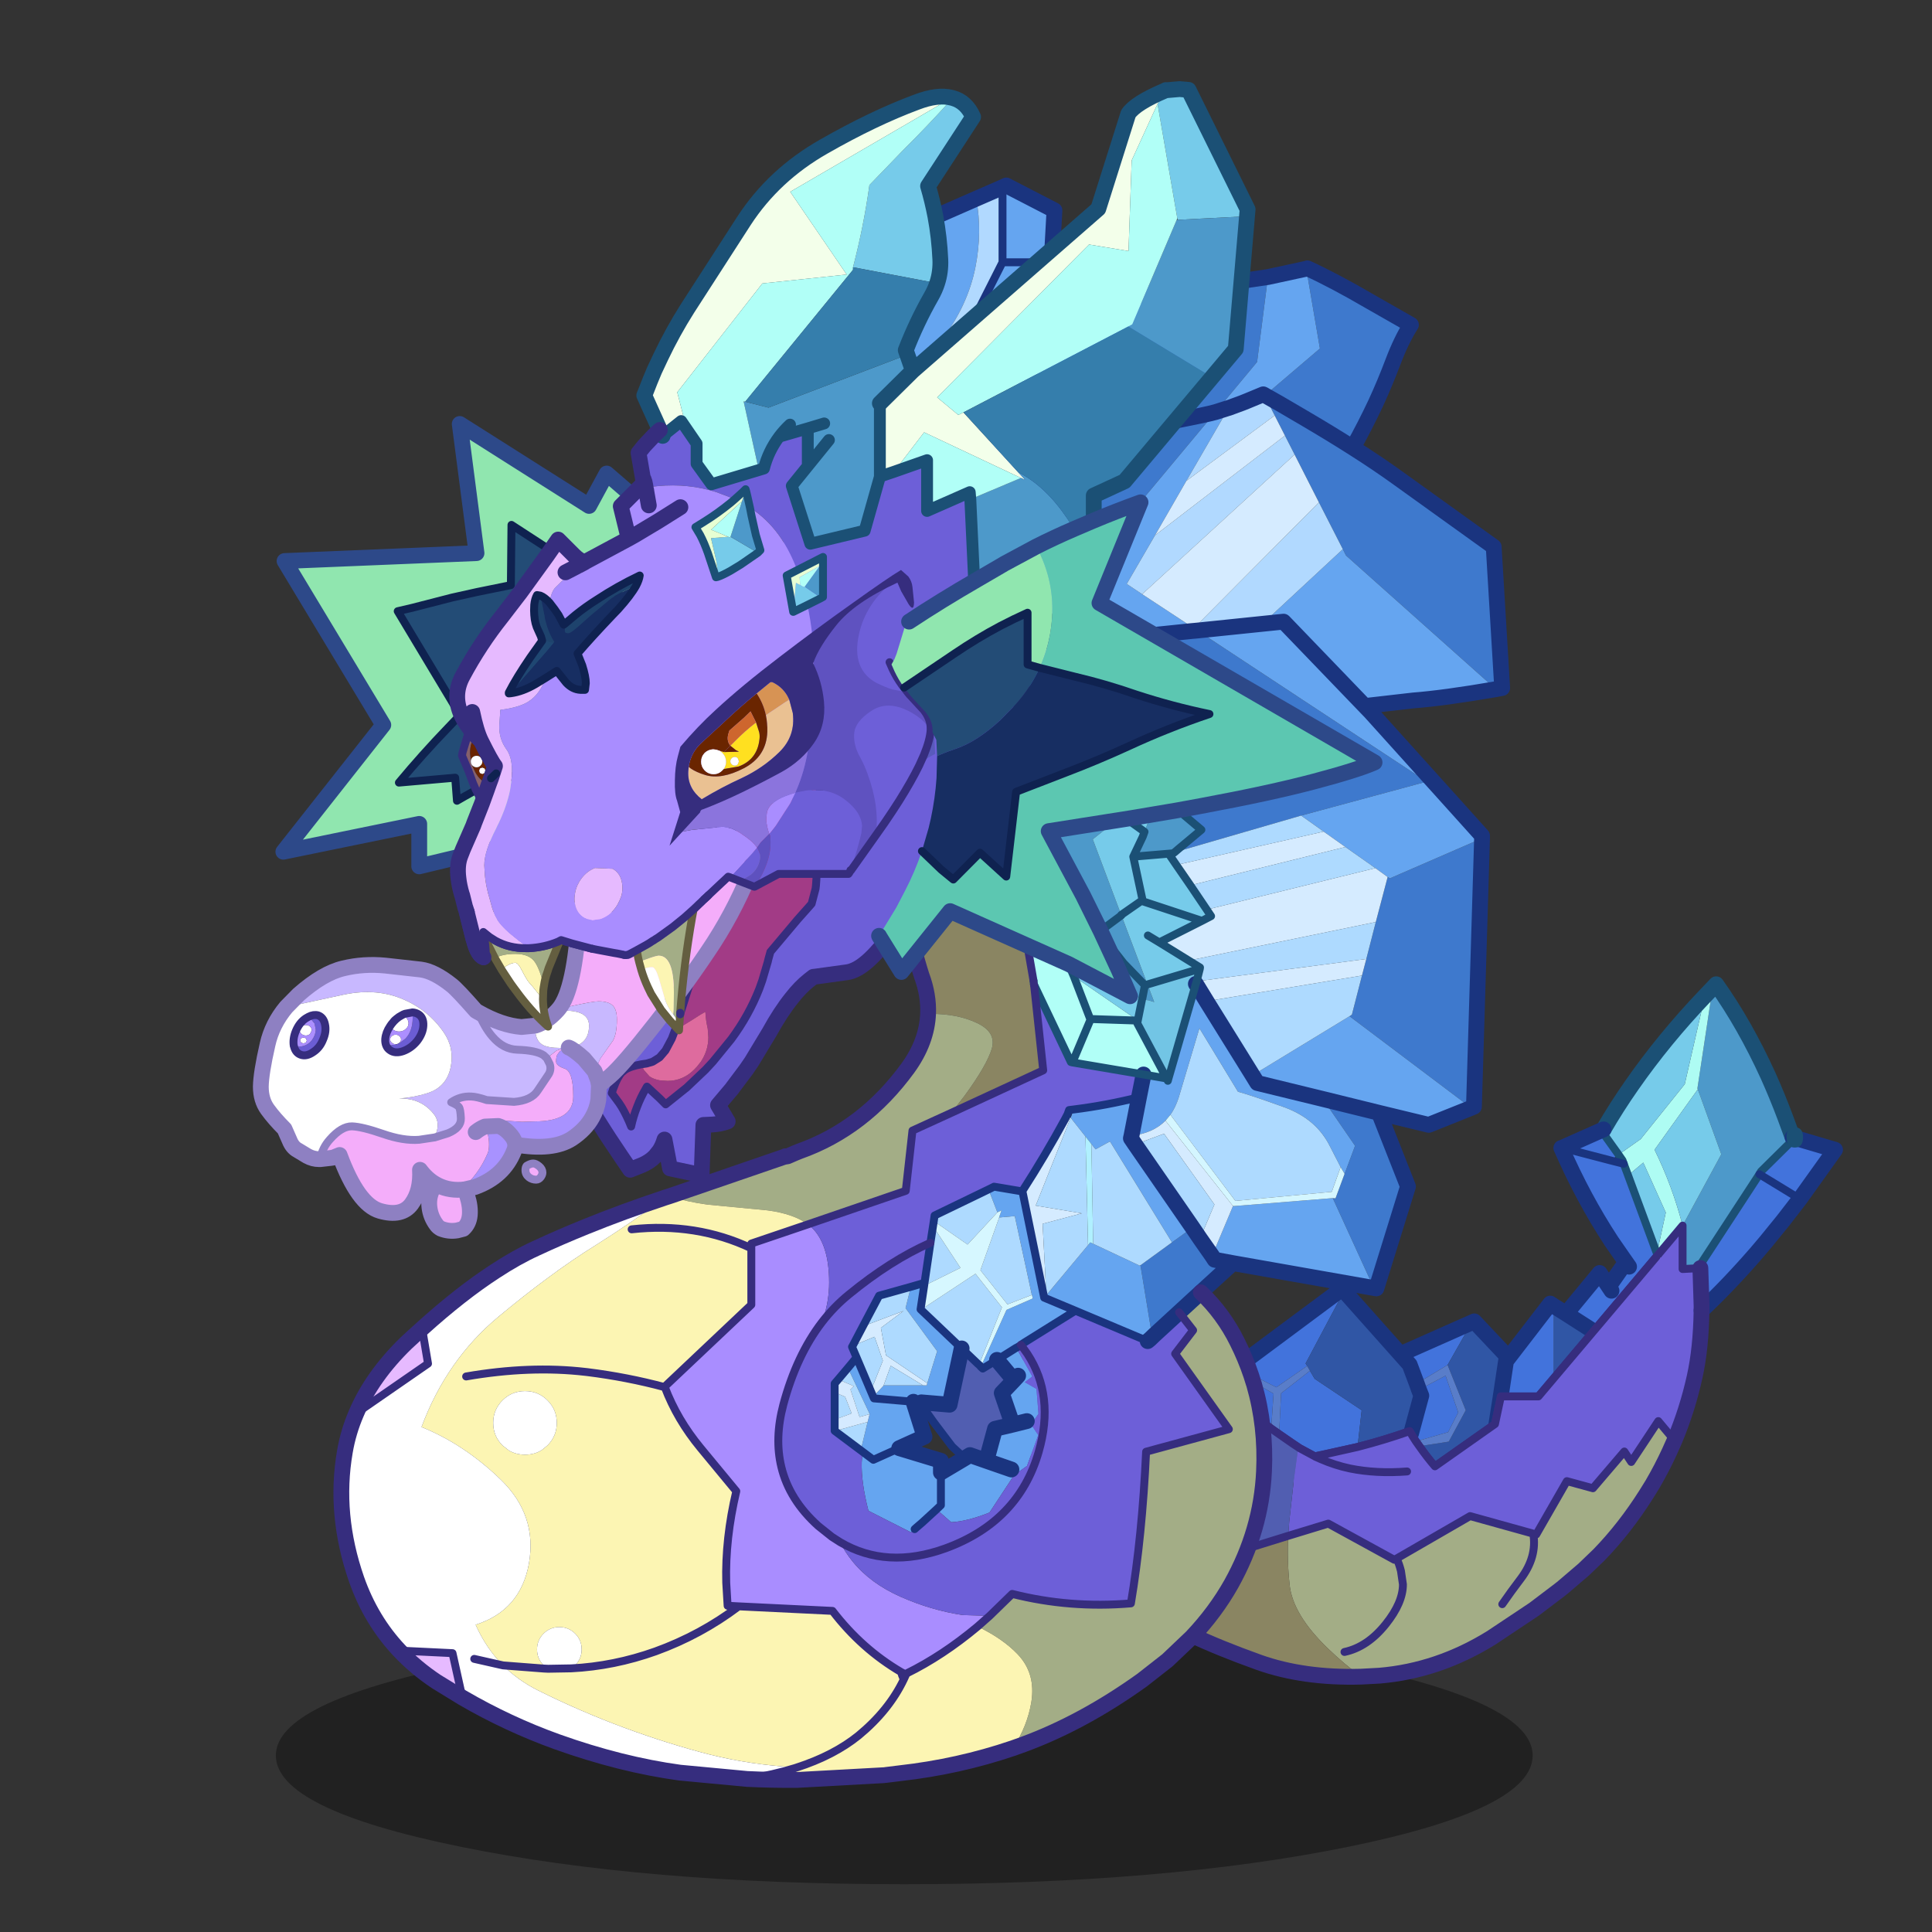 <svg xmlns:ffdec="https://www.free-decompiler.com/flash" xmlns:xlink="http://www.w3.org/1999/xlink" ffdec:objectType="frame" height="90" width="90" xmlns="http://www.w3.org/2000/svg"><rect width="100%" height="100%" fill="#333333" stroke="none"/><use ffdec:characterId="14" height="88.05" transform="translate(8.4 .4)" width="78.45" xlink:href="#a"/><defs><g id="a" transform="translate(-8.4 -.4)"><use ffdec:characterId="2" height="20.85" transform="translate(12.85 75.807) scale(.574)" width="102" xlink:href="#b"/><use ffdec:characterId="3" height="179.35" transform="matrix(.184 0 0 .184 46.255 45.482)" width="215.2" xlink:href="#c"/><use ffdec:characterId="4" height="386.7" transform="matrix(.184 0 0 .184 15.532 12.132)" width="297.9" xlink:href="#d"/><use ffdec:characterId="5" height="116" transform="matrix(.184 0 0 .184 12.832 19.382)" width="114.1" xlink:href="#e"/><use ffdec:characterId="6" height="172.6" transform="matrix(.184 0 0 .184 26.732 23.35)" width="122.05" xlink:href="#f"/><use ffdec:characterId="7" height="97.95" transform="matrix(.184 0 0 .184 11.782 39.682)" width="129.1" xlink:href="#g"/><use ffdec:characterId="8" height="241.3" transform="matrix(.184 0 0 .184 20.932 3.782)" width="204.1" xlink:href="#h"/><use ffdec:characterId="9" height="129.05" transform="matrix(.184 0 0 .184 40.582 23.032)" width="129.45" xlink:href="#i"/></g><g id="c"><path d="m133.1 26.6-.1-.2L136.85.95l.9-.95Q145 10.2 150.9 23.15q2.25 5 4.3 10.45l1.9 5.15.6.15-8.6 8.5-.4.7-15.55 23.8-3.9.2v-11l9.8-18.05-5.95-16.45" fill="#4d99ca" fill-rule="evenodd" transform="translate(45.35 2)"/><path d="m134.9 3 1.95-2.05L133 26.4l.1.2-10.95 15.3q4.55 9.3 7.1 19.2l-6.3 7.5-.2-.45L125 57.8l-5.7-12.65-3.85 3.25-1.1-2.95-.3-.85-1-1.45 5.6-3.95 11.15-13.9L134.9 3" fill="#aefcf3" fill-rule="evenodd" transform="translate(45.35 2)"/><path d="m134.9 3-5.1 22.3-11.15 13.9-5.6 3.95-4.4-6.15.6-.25q3.3-5.7 7.15-11.2 8.15-11.7 18.5-22.55m-19.45 45.4 3.85-3.25L125 57.8l-2.25 10.35-7.3-19.75m13.8 12.7q-2.55-9.9-7.1-19.2l10.95-15.3 5.95 16.45-9.8 18.05" fill="#76cbea" fill-rule="evenodd" transform="translate(45.35 2)"/><path d="m114.35 45.45 1.1 2.95 7.3 19.75-.2.9-15.85 18.8-6.95-4.45 8.5-10.3 2.3 3.45 4.35-6.2-.6-.85-3.05-4.4q-7.2-11-12.7-23.65l.2-.05 9.9-4.4 4.4 6.15L111 44.6l3.35.85m43.35-6.55 10.15 3-8.9 12.45-4.25 5.5-4.35 5.35-2.5 2.95q-6.95 8-13.8 14.45v-1.25l-.3-9.5-.6.05 15.55-23.8.4-.7 8.6-8.5m-42 32.6-.8-1.15.8 1.15M111 44.6l-12.25-3.2L111 44.6M84.55 95.4l11.2-14.55.9.6v18.3l-3.9 4.6H83.2l1.35-8.95m26.7-17.8-.7-1.05.7 1.05m47.7-23.25L148.7 48.1l10.25 6.25m-142.6 42.6 26.7-19.85.5.55L33.8 96l.4.65-7.8 5.4-10.05-5.1m41.45-3.3 18.05-8-6.1 10.75-7.8 4.7-1.8-4.8-2.35-2.65m-22.9 4.2 1.2 2.05 11.9 7.95-1.05 9.3-10.7 2.35h-.15l-3.9-2.1-.2-.15-4.9-3.35.5-10.35 7.3-5.7m25.6 15.9 2.6-9.6-.6-1.5 6.75-3.55 3.2 9.3-2.55 5-8.15 2.35-.8-1.25-.45-.75m-35.4-1.25q-5.65-4.2-14.35-11.05l.45-.7 4.15-3.05 10.35 5.95-.6 8.85" fill="#4273dc" fill-rule="evenodd" transform="translate(45.35 2)"/><path d="m75.85 85.65.65-.3 8.25 8.75-.2 1.3-1.35 8.95-.15 1-1.3 6-15.2 10.7q-1.95-2.25-3.95-5.1l7.45-1.15 4.3-7.95-4.6-11.45 6.1-10.75m20.8-4.2 3.1 1.95 6.95 4.45-10.05 11.9v-18.3m-53.1-3.8 14.25 16 2.35 2.65 1.8 4.8.55 1.55.6 1.5-2.6 9.6-.35-.6q-6.55 2.3-13.2 4l1.05-9.3-11.9-7.95-1.2-2.05-.7-1.2-.4-.65 9.75-18.35" fill="#3056a5" fill-rule="evenodd" transform="translate(45.35 2)"/><path d="m122.95 68.6 6.3-7.5v11l3.9-.2.6-.05.3 9.5v1.25q-.15 9.6-1.75 16.8-1.85 8.35-5.1 16.1l-4.1-4.9-6.85 10.35-1.75-2.65-7.95 9.3-6.6-1.8-7.75 13.5-.75-.2-16-4.45-18.6 10.75-.6.3-16.7-9.15-10.15 3.1.25-3.45 1.15-10.4 1.15-8.45.25.05 3.9 2.1.15.1q4.3 2.05 8.8 3 6.65 1.35 14.45.75-7.8.6-14.45-.75-4.5-.95-8.8-3v-.1l10.7-2.35q6.65-1.7 13.2-4l.35.6.45.75.8 1.25.85 1.2q2 2.85 3.95 5.1l15.2-10.7.35.05.95-6.05.2-1h9.5l3.9-4.6 10.05-11.9 15.85-18.8.4-.45" fill="#6d5fd8" fill-rule="evenodd" transform="translate(45.35 2)"/><path d="m15.35 97.7 1-.75 10.05 5.1 7.8-5.4.7 1.2-7.3 5.7-.5 10.35-2-1.4.6-8.85-10.35-5.95m54.4-1.3 4.6 11.45-4.3 7.95-7.45 1.15-.85-1.2 8.15-2.35 2.55-5-3.2-9.3-6.75 3.55-.55-1.55 7.8-4.7" fill="#597dc9" fill-rule="evenodd" transform="translate(45.35 2)"/><path d="m127.2 115.5-1.25 2.8q-1.95 4.25-4.35 8.35l-1.55 2.5q-5.4 8.55-11.95 15.3l-3.9 3.75-5.15 4.4-1 .8-6.4 4.85-10.8 7.2q-13.45 8.35-28.35 9.6l-4.65.25q-4.3-3.2-8.25-7-9.1-8.7-9.85-16.35-.65-6-.35-12.3l10.15-3.1 16.7 9.15.6-.3 18.6-10.75 16 4.45.75.2 7.75-13.5 6.6 1.8 7.95-9.3 1.75 2.65 6.85-10.35 4.1 4.9m-83.55 53.55q5.85-1.25 10.5-7.1 4.3-5.4 4.3-10l-.5-3.4q-.45-1.8-1.1-3.15.65 1.35 1.1 3.15l.5 3.4q0 4.6-4.3 10-4.65 5.85-10.5 7.1m39.95-12.1q2.25-3.25 4.65-6.4 4.2-5.55 3.2-11.45 1 5.9-3.2 11.45-2.4 3.15-4.65 6.4" fill="#a3ad86" fill-rule="evenodd" transform="translate(45.35 2)"/><path d="m-37.3 125.95-.25-1.85q-.4-3.95-.2-7.9l1-4.5q-.7-.25-5-3.65-4.3-3.45-1.55-5.8 2.75-2.35 5.1-8.55 2.3-6.2 15.6-5.7 13.25.45 16.4 2.65L.75 95.3l9.8 6.45.2-.3q8.7 6.85 14.35 11.05l2 1.4 4.9 3.35-.05.1-1.15 8.45-1.15 10.4-.25 3.45L8.95 146q-3.45-4.7-4.55-8.25l-1.1-3.65-.2-.7-8.3-15.75-32.1 8.3" fill="#515eb1" fill-rule="evenodd" transform="translate(45.35 2)"/><path d="M47.85 175.3q-14.5.4-25.8-3.6-10.2-3.65-17.45-7.1l-.35-.2-1.45-.7-.75-.4q-1.5-.85-3.65-1.6l-15.05-5.95q-17.95-9.35-20.65-29.8l32.1-8.3 8.3 15.75.2.7 1.1 3.65q1.1 3.55 4.55 8.25l20.45-6.35q-.3 6.3.35 12.3.75 7.65 9.85 16.35 3.95 3.8 8.25 7M3.1 133.4l-.35.1.35-.1" fill="#8a8562" fill-rule="evenodd" transform="translate(45.35 2)"/><path d="M182.2 2.95 180.25 5q-10.35 10.85-18.5 22.55-3.85 5.5-7.15 11.2m27.6-35.8.9-.95q7.25 10.2 13.15 23.15 2.25 5 4.3 10.45l1.9 5.15" fill="none" stroke="#1b5075" stroke-linecap="round" stroke-linejoin="round" stroke-width="4"/><path d="m158.4 45.15 1 1.45.3.85 1.1 2.95 7.3 19.75.2.45m10.2 3.3 15.55-23.8.4-.7 8.6-8.5M154 39l4.4 6.15" fill="none" stroke="#1b5075" stroke-linecap="round" stroke-linejoin="round" stroke-width="2"/><path d="m202.45 40.75.6.15 10.15 3-8.9 12.45-4.25 5.5-4.35 5.35-2.5 2.95q-6.95 8-13.8 14.45m-35.3-41.2-.2.05q5.5 12.65 12.7 23.65l3.05 4.4.6.85.8 1.15m-6.45-34.75-.6.25-9.9 4.4m-22.9 44.25.65-.3 8.25 8.75-.2 1.3 11.2-14.55.9.6 3.1 1.95 8.5-10.3 2.3 3.45 4.35-6.2m-4.35 6.2.7 1.05m-11.5 5.8 6.95 4.45M60.7 99.7l1-.75L88.4 79.1l.5.55 14.25 16 18.05-8m7.2 19.7.15-1 1.35-8.95m-24.05 18.35 2.6-9.6-.6-1.5-.55-1.55-1.8-4.8-2.35-2.65m-46.6 7.1-.65.55m4.8-3.6-4.15 3.05m71.85 4.6-.95 6.05" fill="none" stroke="#1a347f" stroke-linecap="round" stroke-linejoin="round" stroke-width="4"/><path d="m156.35 46.6 3.35.85m-15.6-4.05 12.25 3.2m37.7 3.5 10.25 6.25" fill="none" stroke="#1a347f" stroke-linecap="round" stroke-linejoin="round" stroke-width="2"/><path d="m168.3 70.6 6.3-7.5v11l3.9-.2.6-.05M7.6 118.2l1-4.5q-.7-.25-5-3.65-4.3-3.45-1.55-5.8 2.75-2.35 5.1-8.55 2.3-6.2 15.6-5.7 13.25.45 16.4 2.65l6.95 4.65 9.8 6.45m.2-.3-.2-.15-1.35-1.1m97.5-12.35 15.85-18.8.4-.45m-60.35 48.35q2 2.85 3.95 5.1l15.2-10.7 1.3-6 .2-1h9.5l3.9-4.6 10.05-11.9m-59.75 29.3q6.65-1.7 13.2-4l.35.6.45.75.8 1.25.85 1.2M81.6 121.6q4.3 2.05 8.8 3 6.65 1.35 14.45.75m-30.1 16.3 10.15-3.1 16.7 9.15.6-.3 18.6-10.75 16 4.45.75.2 7.75-13.5 6.6 1.8 7.95-9.3 1.75 2.65 6.85-10.35 4.1 4.9m-100.1-1.6-2-1.4q-5.65-4.2-14.35-11.05l.45-.7 1.8-2.3m19.2 18.95-.2-.15-.05.1m4.15 2.15-3.9-2.1m4.05 2.2-.15-.1h.15l10.7-2.35m-19.85-3.25 4.9 3.35m-28.9 16.15.2.7 1.1 3.65q1.1 3.55 4.55 8.25l20.45-6.35m27.45 5.75q.65 1.35 1.1 3.15l.5 3.4q0 4.6-4.3 10-4.65 5.85-10.5 7.1m47.8-29.95q1 5.9-3.2 11.45-2.4 3.15-4.65 6.4m-80.5-23.55-8.3-15.75-32.1 8.3" fill="none" stroke="#362d7e" stroke-linecap="round" stroke-linejoin="round" stroke-width="2"/><path d="M179.4 84.6q-.15 9.6-1.75 16.8-1.85 8.35-5.1 16.1l-1.25 2.8q-1.95 4.25-4.35 8.35l-1.55 2.5q-5.4 8.55-11.95 15.3l-3.9 3.75-5.15 4.4-1 .8-6.4 4.85-10.8 7.2q-13.45 8.35-28.35 9.6l-4.65.25q-14.5.4-25.8-3.6-10.2-3.65-17.45-7.1l-.35-.2-1.45-.7-.75-.4q-1.5-.85-3.65-1.6l-15.05-5.95q-17.95-9.35-20.65-29.8l-.25-1.85q-.4-3.95-.2-7.9m171.8-33.6v-1.25l-.3-9.5" fill="none" stroke="#362d7e" stroke-linecap="round" stroke-linejoin="round" stroke-width="4"/><path d="m155.7 39.95-.15-1.25q0-2.55 2.1-2.5 2.1.05 2.1 2.55 0 2.6-2.1 2.6-1.45 0-1.95-1.4" fill="#1b5075" fill-rule="evenodd" transform="translate(45.35 2)"/><path d="m30.8 125.8-.65-.5-2.4-5.2-.85-.3-13.95-5.7-.4-.4q-3.1-3.5-4.95-7.4-11.05-2.8-5.85-3.65 5.2-.85 6-2.85 6.5 4.4 9.5 6.7l7.85 6 2 1.4 3.45 2.4 1.45.95-.05.1-1.15 8.45" fill="#515eb1" fill-rule="evenodd" transform="translate(45.35 2)"/><path d="M122.65 68.95q.85.1 1.5.35.65 1.55.7 3.65.1 2.35-.25 4.55l-.05.2q-1.7 3.8-5.2 9.1-12.3 18.5-31.65 29.6l-7.8 4.3q-16.5 8.9-33.75 9.8-.45-.85-1.95-1.05l-6.6-.85-3.05-.1-3.75-2.7 1.15-8.45.25.05 3.9 2.1.15.1v-.1l1.35-.25 9.35-2.1q6.65-1.7 13.2-4l.35.6.45.75.8 1.25.85 1.2q2 2.85 3.95 5.1l15.2-10.7 1.5-7h9.5l29.9-35.4m-63.15 54.4q-7.8.6-14.45-.75-3.8-.8-7.45-2.4l-1.35-.6 1.35.6q3.65 1.6 7.45 2.4 6.65 1.35 14.45.75" fill="#6d5fd8" fill-rule="evenodd" transform="translate(45.35 2)"/><path d="M53.1 101.8q6.5 4.4 9.5 6.7l7.85 6 2 1.4 3.45 2.4 1.45.95.2.15 3.9 2.1h.15l1.35-.25 9.35-2.1q6.65-1.7 13.2-4l.35.6.45.75.8 1.25.85 1.2q2 2.85 3.95 5.1l15.2-10.7 1.5-7h9.5l29.9-35.4M81.6 121.6l1.35.6q3.65 1.6 7.45 2.4 6.65 1.35 14.45.75m-23.4-3.85.15.1" fill="none" stroke="#362d7e" stroke-linecap="round" stroke-linejoin="round" stroke-width="2"/></g><g id="d"><path d="m244.3.1.3-.1q6.95 3.2 15.85 8.4l10.35 5.9q-2.45 3.85-4.55 9.4-2 5.3-4.35 10.4-2.7 5.75-5.8 11.3-5.5-3.5-11.8-7.2l-5.2-3.05-1.8-1.05-3.45-1.95 3.45 1.95 1.8 1.05 5.2 3.05q6.3 3.7 11.8 7.2 6.45 4.1 11.7 7.9l23.95 17.2 2.15 35.75-1.6.3-37.95-33.85-.8-1.6-6.05-11.85-6.15-12.1-2.45-4.8-2.6-5.1-2.55-5.05.1-.05 13.9-11.85L244.3.1m44.5 144.2-2.05 67.95-.7.3-30.8-23.2.6-.4 2.55-9.9 1.1-4.2 2.4-9.35 3-11.4.55.35 23.35-10.15m-26.1 69.5 7.35 18.65-8 25.8-.65-.1L251 235.4l.7.05 2.3-6.2 2.65-7.1-8.15-11.85 14.2 3.5m-37 38.05-8.1 7.4-5.5 5.05-6.15 5.65-.65.6-2.95-17.95-.1-.15 8.05-5.85 5.2-3.75 1.9 2.8 3.05 4.35.65 1 4.6.85M169.05 106.8V95.05l17.6-1.05 19.7-1.15h.15l-.15-.1 8.75-.9 1.65-.15 58.05 38.25-31.8 8.6-32.05 9.3 1.05-.9 5.75-4.8-5.1-4.3h-.05l-6.1-3.6-1.95-1.15-18.65-11.05-16.85 7.4V106.8m17.45-20.65-.45-22.8L166.5 45.8l14.3-35.7 53.8-7.9-2.75 21.5-10.55 12.7L202 59.55l-15.5 26.6m-.85-43.25v.45l.4 20-.4-20v-.45m0 .45q31.05-5.65 35.65-6.95-4.6 1.3-35.65 6.95" fill="#3e79cd" fill-rule="evenodd" transform="translate(2 2)"/><path d="m244.3.1 3.45 20.2-13.9 11.85-.15-.1-.15-.2-.15.05-4.1 1.7-1.25.5-3.4 1.25-10.7 18.45L206 67.6l-7.15 12.3 3.9 2.6 13.1 8.6-.75.75-8.75.9v.1L186.65 94l-.15-7.85 15.5-26.6 19.3-23.15 10.55-12.7 2.75-21.5 9.7-2.1m48 106.45q-13.05 2.25-20.9 2.85l-12.2 1.4-.05.05-20.6-21.4-5.35.55 5.35-.55 20.6 21.4 1.4 1.45 15.6 17.3-1.35.35 4.1 2.7 9.9 11v.65l-23.35 10.15-.55-.35-3.1-2.25-7.6-5.35-5.5-3.9-5.7-4.05 31.8-8.6-58.05-38.25L233.2 90l20.35-18.9.8 1.6 37.95 33.85m-6.25 106-10.75 4.3-12.6-3.05-14.2-3.5 8.15 11.85-2.65 7.1-1-1.7-2.7-5.25q-3.45-6.95-11.55-9.9-8.15-2.95-11.75-3.95l-9.75-16.05-5.25 17.55q-.8 2.5-2.1 4.35l-1.25 1.5q-3.2 3.2-8.6 3.8l1.9-9.75-1.9 9.75-.15.65 1.05 1.55 14.55 21.05-5.2 3.75-15.7-25.55-3.65 2-1.05-1.35-1.5-1.9-3.75-4.75.8-2.1q8.35-1.05 16.5-3.1l1.15-5.75 5.85 1 .3.6.15-.55 6.95-24 2.7 4.4 11.65 18.75 1.2 1.95 16.6 4.05-16.6-4.05-1.2-1.95 24.55-14.95 30.8 23.2m-24.65 45.6-35.7-6.3-4.6-.85-.65-1 5.3-12.6h.4l24.85-2 10.4 22.75m-36.75-222.8h-.05l-3.3 1.05 3.3-1.05h.05m-77.1 222.25-.9 5.95.1.1 10.3 9.8L154 287.7l-7.15-.6-2-.15-10-.85-.2-.45.2.45 10 .85 2.8 8.85-6.4 2.9-6.55 2.95-2.4-1.8 2.4 1.8 6.55-2.95 10.55 3.2v11.25l-1.1 1.05 1.1-1.05v-8.3l6.05-3.6 1.3-.8 4.15 1.45 2.2-8.1 4.45-1.05-2.75-8 3.1-3.25-4.3-5.15-3.6 2.2-.5-.45 6.5-14.4 6.65-2.9-.2-.9-.05-.1-4.3-19.85-3.9.35-.05-.1.6-1.7-1.05.5-2.25-5.8 1.4-.7 7.15 1.2h.05l5.5 26.9.6.25-.05-.9 10.55-12.65.55-.7.75.35 11.8 5.55.2.1 2.95 17.95-.55.55-.6.5-18.3-7.7-7.3-3.05 7.3 3.05-12.9 8.05-.9.6-1.2.75h.05l4.05 7.25-1.9 1.45 2.95 1.7.5 6.3-1.85 2.7 1.8 2.7-2.85 7.8-3.25 2.3-6.25 9.5q-5.65 2.25-9.7 2.45l-3.7-3.25-3.65 3.35-1.4 1.2-.5.45-.95.8-10.75-5.45q-1.85-7.25-1.7-12.25l.2-2.7.35.25-.8-.6 1.75-7.2.5-1.95h.05l-.05-.1-5.5-11.6 2.2-2.65 3.6 8.5.6 1.4 2.6-2.75.1-.1h10.85l.15-.55 2.5-8.1-8-10.9 1.35-5.4 3.45-1-.1.75M166 276.35l4.85-3.05-4.85 3.05m5.35 4-1.05 1.15 1.05-1.15m2.2 11.5-3.6.9 3.6-.9m-3.9 12.25-6.35-2.2 6.35 2.2" fill="#65a5f0" fill-rule="evenodd" transform="translate(2 2)"/><path d="m247.5 59.25 6.05 11.85L233.2 90l-16.45 1.7-.9-.6 31.65-31.85m-13.8-27.2.05.15 2.55 5.05-22.35 16.55 10.7-18.45 3.4-1.25 1.25-.5 4.1-1.7.3.15m5.2 10.3 2.45 4.8-38.6 35.35-3.9-2.6L206 67.6l32.9-25.25" fill="#b1d9ff" fill-rule="evenodd" transform="translate(2 2)"/><path d="m213.95 53.8 22.35-16.55 2.6 5.1L206 67.6l7.95-13.8m27.4-6.65 6.15 12.1-31.65 31.85-13.1-8.6 38.6-35.35m-29.95 103.9 37.3-8.45 5.5 3.9-39.25 9.7-3.55-5.15m-4.3 19.6 10.8-5.45 2.3-1.2-1.1-1.65 42.7-10.5 3.1 2.25-3 11.4-47.35 9.75-7.45-4.6m9.45 9.85 42.95-5.65-1.1 4.2-39.35 6.5-2.7-4.4.2-.65m-16.5 39.1q5.4-.6 8.6-3.8l17.1 21.6-5.3 12.6-3.05-4.35 3.65-8.65-12.75-17.9-7.35 2.7-1.05-1.55.15-.65m-51.7 62.65-.15.55h-.9l-8.2-4.95-1.8 4.95-.05.1-2.6 2.75-.6-1.4 3.05-7.7-2.1-6.05-5.55 2.3 2.6-4.95 10.3-3.9-5.75 4.3 1.3 6.95 10.45 7.05m24.1-48.65.1-.2q5.6-8.7 10.7-18.05l.65-1.25.75.95-8.85 22.25 11.7 1.95-9.95 2.65.95 18.05-.55.65-5.5-26.9v-.1" fill="#d5ebff" fill-rule="evenodd" transform="translate(2 2)"/><path d="m210.95 147.85 32.05-9.3 5.7 4.05-37.3 8.45-1.6-2.35.8-.6.35-.25m4 8.35 39.25-9.7 7.6 5.35-42.7 10.5-4.15-6.15m2.4 21.15.05-.35-2.85-1.75 47.35-9.75-2.4 9.35-42.95 5.65.8-3.15m1.7 8.2 39.35-6.5-2.55 9.9-.6.4-24.55 14.95-11.65-18.75m-9.15 28.75q1.3-1.85 2.1-4.35l5.25-17.55 9.75 16.05q3.6 1 11.75 3.95 8.1 2.95 11.55 9.9l2.7 5.25-2.25 6.25-24.4 2.3-16.45-21.8M166.1 239l-7.55 8.15-8.55-5.95.2-1.4 13.65-6.6 2.25 5.8m-16.3 3.5 6.95 10.55-9.2 4.55.1-.75 1.5-10.15.65-4.2m-3.05 21.15 13.8-9.1 6.7 8.5-5.8 14.55-.35-.3-4.05-3.85-10.3-9.8m28.1-3.75-6.2 2.4-6.85-8.65 4.75-13.35h.05l3.9-.35 4.3 19.85.05.1m-30.65-2.05-1.35 5.4 8 10.9-2.5 8.1-10.45-7.05-1.3-6.95 5.75-4.3-10.3 3.9 4.1-7.75 8.05-2.25m3.1 24.95h-10l1.8-4.95 8.2 4.95m-17.85-10 5.55-2.3 2.1 6.05-3.05 7.7-3.6-8.5-1.15-2.7.15-.25m-1.2 5.6 5.5 11.6v.1l-2.55.7-2.3-6.95.85-.85-3.95-1.7 2.45-2.9m5 13.65-1.75 7.2-6.55-4.9 8.3-2.3m-8.35-7.5 2.65 1.15 1.65 4.2-4.3 1.6v-6.95m76.05-62.75 7.35-2.7 12.75 17.9-3.65 8.65-1.9-2.8-14.55-21.05m9.35 24.8-8.05 5.85-.1.05-11.8-5.55-.45-25.25 1.05 1.35 3.65-2 15.7 25.55m-25.65-31.55 3.75 4.75.65 27.5-10.55 12.65-.95-18.05 9.95-2.65-11.7-1.95 8.85-22.25" fill="#aedaff" fill-rule="evenodd" transform="translate(2 2)"/><path d="m206.5 134.25 6.1 3.6h.05l5.1 4.3-5.75 4.8-5.5 1.5-6 .5 2.4-5.05.45-1.25 3.15-8.4m-8.8 4.35-7.45 5.95 7.2 19.15.05.1 6.6 17.5-.65.2-5.4-5.6-6.2-7.9 5.65-4.2-5.65 4.2 6.2 7.9 5.4 5.6.65-.2 1.7 4.45-1.65-.5h-.05v.05l-1.35-.35.05-.1-3.2-.95-15-6.75-3.55-9.95-1.9-5.3-11.5-31.8 1.4-.65 16.85-7.4 18.65 11.05-6.85 5.5-10.2-8.7-14.05 5.65 6.15 26.2-6.15-26.2 14.05-5.65 10.2 8.7m-5.85 29.4-2.45-3.15-8.35 2.35 8.35-2.35 2.45 3.15m11.6 13.5-.65 3.35.65-3.35" fill="#4d99ca" fill-rule="evenodd" transform="translate(2 2)"/><path d="M148.55 188.75q.2-4.8-1.65-9.75-.9-2.4-17.8-63.35l-.05-.3-.6-2.1 1.1 2.1 2.15-1.05q1.65-.75 3.25-1.1h.15l5.05-1.4q9.75-2.4 15.65-2.55l11.15-2 2.1-.45v7.5l-2.45 16.25 5.8 33.45 2.85 16.4.1.85.05.25 2.3 21.55-23.25 10.75 3.4-4.4q5.65-7.75 6.85-11.9 1.15-4.15-3.8-6.45-4.95-2.35-11.8-2.3h-.55" fill="#8a8562" fill-rule="evenodd" transform="translate(2 2)"/><path d="m166.6 130.55 1.05-.45-1.05.45 2.45-16.25-1.4 15.8 11.5 31.8 1.9 5.3 3.55 9.95h-.05.05l.85 2.1 16.2 11.15v.05l-.15.65 7.45 14-5.85-1-18-3.05-.4-.1-9.25-19.45-.1-.25-.1-.85-2.85-16.4-5.8-33.45m12.55 31.35-6.75 2.1 6.75-2.1m1.25 5.45 4.15 9.8.9 2.1 4.15 10.8.05.2-4.55 10.8 4.55-10.8-.05-.2-4.15-10.8-.9-2.1-4.15-9.8m9.2 22.7 12.05.4-12.05-.4" fill="#b1fff7" fill-rule="evenodd" transform="translate(2 2)"/><path d="m204.55 133.1 1.95 1.15-3.15 8.4-.45 1.25-2.4 5.05 2.35 11-2.35-11 6-.5 4.1-.35-.8.6 1.6 2.35 3.55 5.15 4.15 6.15 1.1 1.65-2.3 1.2-10.8 5.45-2.9-1.75 2.9 1.75 7.45 4.6 2.85 1.75-.05.35-13.25 3.95-6.6-17.5-.05-.1-7.2-19.15 7.45-5.95 5.65 4.05-5.65-4.05 6.85-5.5m-2 27.05-5.1 3.55 5.1-3.55.35.1-.05-.3-.3.2m-17.95 17 15 6.75 3.2.95-.05.1-1.1 5.45-16.2-11.15-.85-2.1m18.3-16.9 15 4.95-15-4.95" fill="#76cbea" fill-rule="evenodd" transform="translate(2 2)"/><path d="M217.6 259.25q5.7 5.4 9.25 12.6 2.05 4.1 3.5 8.4l.6 1.9.15.45q3.05 10.55 2.5 22-.7 14.9-8.3 28.5-4 7.1-10 13.45l-6.15 5.85-6.45 5.05q-14.95 10.7-30 16.25l-2.65.95q3.65-5.6 4.65-11.7 1.15-7.2-3.45-12.05-3.75-3.95-10.15-7.05l3.05-2.7 5.7-5.55q14.6 3.7 30.05 2.4 2.85-16.95 3.85-38.4l20.95-5.7-13.6-19.1 4.55-5.95-3.55-4.55 5.5-5.05M83.1 234.9l6-2.05 23-7.9.3-.15h.6q2.15-.95 2.95-1.25 16.35-5.8 27.5-21.1 4.8-6.65 5.1-13.7h.55q6.85-.05 11.8 2.3 4.95 2.3 3.8 6.45-1.2 4.15-6.85 11.9l-3.4 4.4-9.85 4.5-1.7 15.25-24.8 8.5q-3.5-2.65-10.15-3.55l-15.15-1.45q-5.3-.7-9.7-2.15m29.9-10.1-.9.15.9-.15" fill="#a3ad86" fill-rule="evenodd" transform="translate(2 2)"/><path d="M170.05 374.65q-13.85 4.7-28.65 6.35l-3.65.45-.45.05-21.9 1.2q-6.35.05-12.65-.25 6.6-1.05 12.1-2.75l.45-.15-.5-.05q-11.25-.65-21.6-3.25-10.35-2.65-21.5-6.75-11.2-4.15-21.85-9.45-5.1-2.55-8.9-6.35-4.3-4.35-6.95-10.3 11.35-3.6 13.5-15.5 2.15-12.2-7.1-21.2-9.3-9-20.1-13.35 6.35-17 19.45-27.9 6.3-5.25 12.25-9.65 6.45-4.8 12.5-8.55 9.05-5.7 17.25-11.8l.25-.2 1.1-.35q4.4 1.45 9.7 2.15l15.15 1.45q6.65.9 10.15 3.55l-14.3 4.85v15.5l-21.95 20.75v.1h.05q3.1 8.2 9.05 15.4L100 309.6q-2.85 12.05-2.55 23.15l.35 5.85 2.8.15 23.75 1.15q7.4 9.65 17.4 15.5l.95.5.25.15.15-.3q9.15-4.5 18-11.9 6.4 3.1 10.15 7.05 4.6 4.85 3.45 12.05-1 6.1-4.65 11.7M46.5 284.25q-3.35 0-5.7 2.35t-2.35 5.7q0 3.35 2.35 5.7l1.65 1.3q1.8 1.05 4.05 1.05 2.45 0 4.3-1.2l1.4-1.15q2.35-2.35 2.35-5.7t-2.35-5.7q-2.35-2.35-5.7-2.35m35.35-1q-9.5-2.55-19.55-3.8l-.45-.05q-14.1-1.65-30.25 1.15 16.15-2.8 30.25-1.15l.45.05q10.05 1.25 19.55 3.8m-23.65 71.2 1-.8q1.65-1.65 1.65-4t-1.65-4q-1.65-1.65-4-1.65t-4 1.65q-1.65 1.65-1.65 4t1.65 4l1.15.9 5.85-.1q10.85-.55 21.35-4.3Q91 346 100.6 338.75 91 346 79.55 350.15q-10.5 3.75-21.35 4.3m-17.25-.75 10.35.8 1.05.05-1.05-.05-10.35-.8m100.8 1.7q.15.8.65 1.85-3.75 7.85-11.45 14.2-6.25 5.05-15.65 8.1 9.4-3.05 15.65-8.1 7.7-6.35 11.45-14.2-.5-1.05-.65-1.85m1.2.65-.55 1.2.55-1.2M103.8 248.1q-13.95-6.6-30.3-4.8 16.35-1.8 30.3 4.8" fill="#fcf5b3" fill-rule="evenodd" transform="translate(2 2)"/><path d="m102.75 382.45-17.05-1.6q-14.95-2.05-31.05-7.8-12.5-4.5-24-11.2l-2.5-11.25-13.45-.65Q7.5 342.3 3.85 331.9q-5.7-16.4-2.95-32.3.85-5 2.9-9.75l18.15-12.55-1.5-8.9q9.8-8.85 18.5-14.5 5.4-3.55 10.35-5.8 6-2.8 12.55-5.45 9.35-3.8 19.85-7.3l.05.1q-8.2 6.1-17.25 11.8Q58.45 251 52 255.8q-5.95 4.4-12.25 9.65-13.1 10.9-19.45 27.9 10.8 4.35 20.1 13.35 9.25 9 7.1 21.2-2.15 11.9-13.5 15.5 2.65 5.95 6.95 10.3 3.8 3.8 8.9 6.35 10.65 5.3 21.85 9.45 11.15 4.1 21.5 6.75 10.35 2.6 21.6 3.25l.05.2q-5.5 1.7-12.1 2.75m-56.25-98.2q3.35 0 5.7 2.35t2.35 5.7q0 3.35-2.35 5.7l-1.4 1.15q-1.85 1.2-4.3 1.2-2.25 0-4.05-1.05L40.8 298q-2.35-2.35-2.35-5.7t2.35-5.7q2.35-2.35 5.7-2.35m5.85 70.3-1.15-.9q-1.65-1.65-1.65-4t1.65-4q1.65-1.65 4-1.65t4 1.65q1.65 1.65 1.65 4t-1.65 4l-1 .8-5.85.1m-18.7-2.5 7.3 1.65-7.3-1.65" fill="#fff" fill-rule="evenodd" transform="translate(2 2)"/><path d="m118.1 242.05 1.05.85q4.35 4.25 4.35 13.85 0 4.6-1.45 9l-.35 1.05q-6.45 8.4-9.8 20.9-2.25 8.5-.5 15.75 2 8.35 9.35 14.95l3.45 2.75 2.1 1.35q1.15 2.45 3.15 4.9 4.5 5.55 12.2 8.95 7.7 3.4 15.65 4.6l6.85.2-3.05 2.7q-8.85 7.4-18 11.9l-.4.15-.95-.5q-10-5.85-17.4-15.5l-23.75-1.15-2.8-.15-.35-5.85q-.3-11.1 2.55-23.15l-9.05-10.95q-5.95-7.2-9.05-15.4l-.05-.1 21.95-20.75v-15.5l14.3-4.85" fill="#a98dff" fill-rule="evenodd" transform="translate(2 2)"/><path d="m175.35 181.25.1.25h-.05.05l9.25 19.45.4.1 18 3.05-1.15 5.75q-8.15 2.05-16.5 3.1l-1.2.15-.35 1-.65 1.25q-5.1 9.35-10.7 18.05l-.1.2-.05.1-7.15-1.2-1.4.7-13.65 6.6-.2 1.4-.2 1.3-.65 4.2q-10.1 4.45-20.65 13.1-3.75 3.05-6.8 7 3.05-3.95 6.8-7 10.55-8.65 20.65-13.1l-1.5 10.15-3.45 1-8.05 2.25-4.1 7.75-2.6 4.95-.15.25 1.15 2.7-2.2 2.65-2.45 2.9-.9 1.05v11.95l.05.05 6.55 4.9.45.35-.2 2.7q-.15 5 1.7 12.25L144.2 320l.95-.8.5-.45 1.4-1.2 3.65-3.35 3.7 3.25q4.05-.2 9.7-2.45l6.25-9.5 3.25-2.3 2.85-7.8-1.8-2.7 1.85-2.7-.5-6.3-2.95-1.7 1.9-1.45-4.05-7.25h-.05l1.2-.75.9-.6 12.9-8.05 18.3 7.7.6-.5 1.2-1.15 6.15-5.65 3.55 4.55-4.55 5.95 13.6 19.1-20.95 5.7q-1 21.45-3.85 38.4-15.45 1.3-30.05-2.4l-5.7 5.55-6.85-.2q-7.95-1.2-15.65-4.6-7.7-3.4-12.2-8.95-2-2.45-3.15-4.9l-2.1-1.35-3.45-2.75q-7.35-6.6-9.35-14.95-1.75-7.25.5-15.75 3.35-12.5 9.8-20.9l.35-1.05q1.45-4.4 1.45-9 0-9.6-4.35-13.85l-1.05-.85 24.8-8.5 1.7-15.25 9.85-4.5 23.25-10.75-2.3-21.55-.05-.25M126.3 322.5q11.8 6.95 26.7 1.55 18.45-6.75 23.55-24.4 4.1-14.2-2.85-24.8l-1.6-2.25 1.6 2.25q6.95 10.6 2.85 24.8-5.1 17.65-23.55 24.4-14.9 5.4-26.7-1.55m45.8-49.9-1.2.7 1.2-.7-.05-.05.05.05.85-.65-.85.65" fill="#6d5fd8" fill-rule="evenodd" transform="translate(2 2)"/><path d="m150 241.2 8.55 5.95 7.55-8.15 1.05-.5-.6 1.7v.1l-4.75 13.35 6.85 8.65 6.2-2.4.2.9-6.65 2.9-6.5 14.4-.1-.15-.35-.35 5.8-14.55-6.7-8.5-13.8 9.1-.1-.1.9-5.95 9.2-4.55-6.95-10.55.2-1.3" fill="#d6f7ff" fill-rule="evenodd" transform="translate(2 2)"/><path d="m30.65 361.85-6.6-4.05q-5.25-3.5-9.35-7.85l13.45.65 2.5 11.25m-26.85-72q4-9.4 12.65-17.8l1.9-1.75 2.1-1.9 1.5 8.9L3.8 289.85" fill="#e6baff" fill-rule="evenodd" transform="translate(2 2)"/><path d="m133.75 290.1-.5 1.95-8.3 2.3-.05-.05v-2.8l4.3-1.6-1.65-4.2-2.65-1.15v-2.2l.9-1.05 3.95 1.7-.85.85 2.3 6.95 2.55-.7" fill="#d5eaff" fill-rule="evenodd" transform="translate(2 2)"/><path d="m161.8 277.95.1.15.5.45 3.6-2.2 4.3 5.15-3.1 3.25 2.75 8-4.45 1.05-2.2 8.1-4.15-1.45-1.3.8-3.2-2.95-3.45-4.55-1.35-1.8-1.35-1.9-1.65-2.95 7.15.6 3.05-14.25 4.05 3.85.7.65" fill="#515eb1" fill-rule="evenodd" transform="translate(2 2)"/><path d="m208.65 215.8 1.25-1.5 16.45 21.8 24.4-2.3 2.25-6.25 1 1.7-2.3 6.2-.7-.05-24.85 2h-.4l-17.1-21.6" fill="#d4f6ff" fill-rule="evenodd" transform="translate(2 2)"/><path d="m201.65 190.4 1.1-5.45 1.35.35.05-.05 1.65.5-1.7-4.45 13.25-3.95-.8 3.15-.2.65-6.95 24-.45-.05-7.45-14 .15-.65v-.05" fill="#72c5e5" fill-rule="evenodd" transform="translate(2 2)"/><path d="m188.4 219.8 1.5 1.9.45 25.25-.75-.35-.55.7-.65-27.5" fill="#b0f0ff" fill-rule="evenodd" transform="translate(2 2)"/><path d="M258.1 47.4q3.1-5.55 5.8-11.3 2.35-5.1 4.35-10.4 2.1-5.55 4.55-9.4l-10.35-5.9q-8.9-5.2-15.85-8.4l-.3.1-9.7 2.1-53.8 7.9-14.3 35.7 19.55 17.55-.4-20v-.45m48.2-10.75 3.45 1.95 1.8 1.05 5.2 3.05q6.3 3.7 11.8 7.2 6.45 4.1 11.7 7.9l23.95 17.2 2.15 35.75-1.6.3q-13.05 2.25-20.9 2.85l-12.2 1.4 1.35 1.5 15.6 17.3 2.75 3.05 9.9 11v.65l-2.05 67.95-.7.3-10.75 4.3-12.6-3.05 7.35 18.65-8 25.8-.65-.1-35.7-6.3-8.1 7.4-5.5 5.05-6.15 5.65-1.2 1.15-.6.5m-35.1-164.8V97.05l17.6-1.05-.15-7.85-.45-22.8M235.2 92l5.35-.55 20.6 21.4 1.4 1.45m-26.7-80.15-.15-.1-.3-.15-4.1 1.7-1.25.5-3.4 1.25h-.05l-3.3 1.05q-4.6 1.3-35.65 6.95m31.1 48.35L235.2 92m-26.85 2.75 8.75-.9 1.65-.15m-10.25 1.15h-.15L188.65 96m-17.6 12.8v22.65m47.3 51.7 2.7 4.4 11.65 18.75 1.2 1.95 16.6 4.05 14.2 3.5m-59.6-9.7-1.15 5.75-1.9 9.75-.15.65 1.05 1.55 14.55 21.05 1.9 2.8 3.05 4.35.65 1 4.6.85m-78.85 35.25 7.15.6 3.05-14.25m-15.8 25.25 6.4-2.9-2.8-8.85m13 14.3 1.3-.8 4.15 1.45 2.2-8.1 4.45-1.05-2.75-8 3.1-3.25-4.3-5.15m-14.2 28.5v-2.95l-10.55-3.2m10.55 6.15 6.05-3.6m12.45-19.75 1.05-1.15m-1.4 12.4 3.6-.9M165.3 303.9l6.35 2.2" fill="none" stroke="#1a347f" stroke-linecap="round" stroke-linejoin="round" stroke-width="4"/><path d="m152 243.2-.2 1.3-.65 4.2-1.5 10.15-.1.75-.9 5.95.1.1 10.3 9.8 4.05 3.85.35.3.35.35.1.15.5.45 3.6-2.2 4.85-3.05m-7-40.1-13.65 6.6-.2 1.4m-2.35 15.65-3.45 1-8.05 2.25-4.1 7.75-2.6 4.95-.15.25 1.15 2.7 3.6 8.5.6 1.4.2.45 10 .85 2 .15 1.65 2.95 1.35 1.9 1.35 1.8 3.45 4.55 3.2 2.95m-27.4-25.5-2.2 2.65-2.45 2.9-.9 1.05v11.95l.05.05 6.55 4.9.8.6 2.4 1.8 6.55-2.95m3.9 20.5.5-.45 1.4-1.2 3.65-3.35 1.1-1.05v-8.3m32.1-90.75.35-1 1.2-.15q8.35-1.05 16.5-3.1m-29.5 23.75.1-.2q5.6-8.7 10.7-18.05l.65-1.25m-11.5 19.6.05-.1v.1l5.5 26.9.6.25 7.3 3.05 18.3 7.7m-31.7-37.9h-.05l-7.15-1.2-1.4.7m7.05 40.1 1.2-.7.85-.65 12.9-8.05m-13.8 8.65.9-.6" fill="none" stroke="#1a347f" stroke-linecap="round" stroke-linejoin="round" stroke-width="2"/><path d="m206.55 135.1 1.95 1.15 6.1 3.6h.05l5.1 4.3-5.75 4.8-1.05.9-.35.25-.8.6 1.6 2.35 3.55 5.15 4.15 6.15 1.1 1.65-2.3 1.2-15-4.95-.05-.3-2.35-11 6-.5 4.1-.35m-10.1.85 2.4-5.05.45-1.25-5.65-4.05-10.2-8.7-14.05 5.65 6.15 26.2m17.85 1.95 5.1-3.55.3-.2m-33.8-30.5 16.85-7.4 18.65 11.05m-36.9-3-1.05.45m5.8 33.45 6.75-2.1m-10.1-32.45-1.4.65m29.85 33.7-5.65 4.2 6.2 7.9 5.4 5.6.65-.2 13.25-3.95-.8 3.15-.2.65-6.95 24-.15.55-.3-.6-5.85-1-18-3.05 4.55-10.8-.05-.2-4.15-10.8-.9-2.1-4.15-9.8m.65-.15 8.35-2.35 2.45 3.15m-16.4 13.5-.1-.25-.1-.85m.15 1.1h.05l9.25 19.45.4.1m-.55-23.9h.05l.85 2.1m17.35 5.6.65-3.35m-1.8 8.9 1.1-5.45.05-.1m-1.15 5.6v-.05m7.3 14.7-7.45-14 .15-.65-12.05-.4m12.95-29.9.35.1m1.3 8.65 2.9 1.75 10.8-5.45m-3.35 10.05 2.85 1.75-.05.35m-2.8-2.1-7.45-4.6m2.3 34.5-.45-.05" fill="none" stroke="#1b5075" stroke-linecap="round" stroke-linejoin="round" stroke-width="2"/><path d="m168.6 132.55 5.8 33.45 2.85 16.4m-6.2-66.1-2.45 16.25m8.75 50.7.05.25 2.3 21.55-23.25 10.75-9.85 4.5-1.7 15.25-24.8 8.5-14.3 4.85v15.5l-21.95 20.75.05.1q3.1 8.2 9.05 15.4L102 311.6q-2.85 12.05-2.55 23.15l.35 5.85 2.8.15 23.75 1.15q7.4 9.65 17.4 15.5l.95.5.4-.15q9.15-4.5 18-11.9l3.05-2.7 5.7-5.55q14.6 3.7 30.05 2.4 2.85-16.95 3.85-38.4l20.95-5.7-13.6-19.1 4.55-5.95-3.55-4.55m-90.4 2.5q3.05-3.95 6.8-7 10.55-8.65 20.65-13.1m-22.85 75.8-2.1-1.35-3.45-2.75q-7.35-6.6-9.35-14.95-1.75-7.25.5-15.75 3.35-12.5 9.8-20.9m-39.85 16.45h.05M22.45 270.4l1.5 8.9L5.8 291.85m27.8-9.3q16.15-2.8 30.25-1.15l.45.05q10.05 1.25 19.55 3.8m-23.65 71.2q10.85-.55 21.35-4.3Q93 348 102.6 340.75m-85.9 11.2 13.45.65 2.5 11.25m27.55-7.4-5.85.1-1.05-.05-10.35-.8-7.3-1.65m81.65 27.5q9.4-3.05 15.65-8.1 7.7-6.35 11.45-14.2-.5-1.05-.65-1.85m30.35-82.8 1.6 2.25q6.95 10.6 2.85 24.8-5.1 17.65-23.55 24.4-14.9 5.4-26.7-1.55m-23.55 59.95q6.6-1.05 12.1-2.75l.45-.15m27.1-22.3.55-1.2.15-.3M75.5 245.3q16.35-1.8 30.3 4.8m68.3 24.5-.05-.05" fill="none" stroke="#362d7e" stroke-linecap="round" stroke-linejoin="round" stroke-width="2"/><path d="M219.6 261.25q5.7 5.4 9.25 12.6 2.05 4.1 3.5 8.4l.6 1.9.15.45q3.05 10.55 2.5 22-.7 14.9-8.3 28.5-4 7.1-10 13.45l-6.15 5.85-6.45 5.05q-14.95 10.7-30 16.25l-2.65.95q-13.85 4.7-28.65 6.35l-3.65.45m-.45.05-21.9 1.2q-6.35.05-12.65-.25l-17.05-1.6q-14.95-2.05-31.05-7.8-12.5-4.5-24-11.2l-6.6-4.05q-5.25-3.5-9.35-7.85-7.2-7.65-10.85-18.05-5.7-16.4-2.95-32.3.85-5 2.9-9.75 4-9.4 12.65-17.8l1.9-1.75 2.1-1.9q9.8-8.85 18.5-14.5 5.4-3.55 10.35-5.8 6-2.8 12.55-5.45 9.35-3.8 19.85-7.3l.3-.1 1.1-.35 6-2.05 23-7.9.3-.15m.6 0q2.15-.95 2.95-1.25 16.35-5.8 27.5-21.1 4.8-6.65 5.1-13.7.2-4.8-1.65-9.75-.9-2.4-17.8-63.35l-.05-.3-.6-2.1m-16.35 111.7.9-.15" fill="none" stroke="#362d7e" stroke-linecap="round" stroke-linejoin="round" stroke-width="4"/></g><g id="e"><path d="M71.65 103.05 34.4 112v-10.75L0 108.3l25.3-32.1-25-41.5 48.6-2L44.65 0 77.4 20.75l4.45-8.2 27.05 23.4-.1.2.1-.2 1.2 1.05-1.3-.85Q104 42.7 98.45 51.9l5.85 3.95L98.4 52 57.75 25.55 57.6 40.8 49 42.55l-3.15.7-3.15.7-10.1 2.6-3.65.85L44.4 73.15l-.3 1-.3.55-2.1 2.2q-6.5 6.75-12.45 13.9l14.25-1.25.45 5.85 2-1.15 2.5-1.4 4.55-1.7L83.4 79.1q-6.5 12.4-11.6 23.65l-.15.3.15-.3 9.35-2-9.5 2.3m26.8-51.15-.05.1.05-.1" fill="#90e6af" fill-rule="evenodd" transform="translate(2 2)"/><path d="M83.4 79.1 53 91.15l-4.55 1.7-2.5 1.4-2 1.15-.45-5.85-14.25 1.25q5.95-7.15 12.45-13.9l2.1-2.2.3-.55.3-1L28.95 47.4l3.65-.85 10.1-2.6 3.15-.7 3.15-.7 8.6-1.75.15-15.25L98.4 52l5.9 3.85-6.55-2.75q-5.55 9.25-11.8 21.05L83.4 79.1m14.35-26 .65-1.1-.65 1.1" fill="#234c76" fill-rule="evenodd" transform="translate(2 2)"/><path d="m110.9 37.95-27.05-23.4-4.45 8.2L46.65 2l4.25 32.7-48.6 2 25 41.5L2 110.3l34.4-7.05V114l37.25-8.95 9.5-2.3m27.75-64.8 1.2 1.05" fill="none" stroke="#2d4989" stroke-linecap="round" stroke-linejoin="round" stroke-width="4"/><path d="m73.65 105.05.15-.3Q78.9 93.5 85.4 81.1L55 93.15l-4.55 1.7-2.5 1.4-2 1.15-.45-5.85-14.25 1.25q5.95-7.15 12.45-13.9l2.1-2.2.3-.55.3-1L30.95 49.4l3.65-.85 10.1-2.6 3.15-.7 3.15-.7 8.6-1.75.15-15.25L100.4 54l.05-.1q5.55-9.2 10.35-15.75l.1-.2m-4.6 19.9L100.4 54l-.65 1.1q-5.55 9.25-11.8 21.05L85.4 81.1l2.9-1.2" fill="none" stroke="#0f2250" stroke-linecap="round" stroke-linejoin="round" stroke-width="2"/></g><g id="f"><path d="M31.15 86.7 29.45 75l-1.6-12q0-4.45 3.05-17.65 2.8-12.05 4.95-18.3Q40.3 14.25 51.5 10.3q5.05-1.75 15.45-1.75 9.55 0 19.45 4.85L74.65 6.8Q85.55-5.35 91.6 4.15q6.05 9.5 9.3 13.95l.5-.1v-.25h16.65l-6.4 18-.8 38.2-9.15 10.15-26.45 29.4q-2.95 3.4-5.45 4.8-1.45.8-2.7.95l-7.95 1.1-.5.05-1.15.9q-2.2 1.75-4.35 4.5-2.85 3.55-5.65 8.65L43 141.9l-1.4 2.05-3.45 4.6-.05.1-3.6 4.25 2.45 4.1q-1.9.7-3.95.8l-2.2.1-.45 12.7-8-1.7-1.4-7.3q-.45 1.55-1.25 2.8l-1.1 1.4q-1.4 1.45-3.45 2.3l-2.9 1.15-2.35-3.45-2.9-4.35-1.1-1.7-2.15-3.4-1.75-3q-1.5-2.6-2-4.3l.65-.4.1-.1q1.55-1.3 3.05-4.6l.35-.85 1.5-1.2 1.1-.8 3.1-2.2q1.25-.9 3.6-5.3l4.1-8.35.1-.2.1-.25v-.1l8.9-19.85 4.5-18.15 2.5-10.25-2.5 10.25m8.25-9.85-.35 1.8.35-1.8M37 89q-1.3 6.3-1.1 5.95l-.65 1.95q.3-1.6 1.75-7.9m-1.9 8.45-9.65 30.7-1.85 5.8-.8 2.1-1.6 3-1.5 1.75-1.75 1.1-1.5.45-1.35.2q-2.8.5-4.15 1.4l-.8.65q-1.15 1.25-2.1 3.95l-.05.1-.4 1.2 1.85 2.5.65 1q1.35 2.3 2.4 4.95.55-2.55 1.5-4.95.9-2.4 2.25-4.7l.05-.1.2-.35.4.35.1.1 2.7 2.5 1.55 1.55 5.05-4.05.15-.1 4.85-4.6 1.9-2.05 4.65-5.7q4.45-6 7.1-12.75l.75-2.1 1.4-4.75.15-.65.5-1.8v-.05l6.9-8.2 2.85-3.2.7-.8 1-3.8q.35-1.75 1.1-25.95l-3 1.55-3.8 1.6-9.15 2.1-5.3 1.25-1.8 9.1-2.2 9.65v.05h.05" fill="#6d5fd8" fill-rule="evenodd" transform="translate(2)"/><path d="m37 89 .25-1.25 1.8-9.1 5.3-1.25 9.15-2.1 3.8-1.6 3-1.55q-.75 24.2-1.1 25.95l-1 3.8-.7.8-2.85 3.2-6.9 8.2v.05l-.5 1.8-.15.65-1.4 4.75-.75 2.1q-2.65 6.75-7.1 12.75l-4.65 5.7-1.9 2.05-4.85 4.6-.15.1-5.05 4.05-1.55-1.55-2.7-2.5-.1-.1-.4-.35-.2.35-.05.1q-1.35 2.3-2.25 4.7-.95 2.4-1.5 4.95-1.05-2.65-2.4-4.95l-.65-1-1.85-2.5.4-1.2.05-.1q.95-2.7 2.1-3.95l.8-.65q1.35-.9 4.15-1.4l.6 1.4 1.45 1.65q1 .7 2.55 1l2 .15q3.85 0 6.7-2.8l.8-.85.95-1.2q1.9-2.85 1.9-6.2l-.15-2.1-.15-.75q-.35-1.6-.45-3.55-.4.1-3.8 2.3l-3.1 1.9.7-1.15.2-2.3v-.4l.15-1.5 9.65-30.7.15-.55-.15.55h-.05v-.05l.2-.5.65-1.95q-.2.35 1.1-5.95" fill="#a23b86" fill-rule="evenodd" transform="translate(2)"/><path d="m24.4 133.5 3.1-1.9q3.4-2.2 3.8-2.3.1 1.95.45 3.55l.15.75.15 2.1q0 3.35-1.9 6.2l-.95 1.2-.8.85q-2.85 2.8-6.7 2.8l-2-.15q-1.55-.3-2.55-1l-1.45-1.65-.6-1.4 1.35-.2 1.5-.45 1.75-1.1 1.5-1.75 1.6-3 .8-2.1.8-.45" fill="#de6b9e" fill-rule="evenodd" transform="translate(2)"/><path d="m41.05 78.65.35-1.8m-2.15 10.9L39 89q-1.45 6.3-1.75 7.9l-.15.55-9.65 30.7-1.85 5.8-.8 2.1-1.6 3-1.5 1.75-1.75 1.1-1.5.45-1.35.2q-2.8.5-4.15 1.4l-.8.65q-1.15 1.25-2.1 3.95l-.05.1-.4 1.2 1.85 2.5.65 1q1.35 2.3 2.4 4.95.55-2.55 1.5-4.95.9-2.4 2.25-4.7l.05-.1.2-.35.4.35.1.1 2.7 2.5 1.55 1.55 5.05-4.05.15-.1 4.85-4.6 1.9-2.05 4.65-5.7q4.45-6 7.1-12.75l.75-2.1 1.4-4.75.15-.65.5-1.8v-.05l6.9-8.2 2.85-3.2.7-.8 1-3.8q.35-1.75 1.1-25.95m-21.25 6.5-1.8 9.1-2.2 9.65v.05" fill="none" stroke="#362d7e" stroke-linecap="round" stroke-linejoin="round" stroke-width="2"/><path d="m33.15 86.7 2.5-10.25M102.9 18.1l.5-.35h16.65l-6.4 18-.8 38.2-9.15 10.15-26.45 29.4q-2.95 3.4-5.45 4.8-1.45.8-2.7.95l-7.95 1.1-.5.05-1.15.9q-2.2 1.75-4.35 4.5-2.85 3.55-5.65 8.65L45 141.9l-1.4 2.05-3.45 4.6-.05.1-3.6 4.25 2.45 4.1q-1.9.7-3.95.8l-2.2.1-.45 12.7-8-1.7-1.4-7.3q-.45 1.55-1.25 2.8l-1.1 1.4q-1.4 1.45-3.45 2.3l-2.9 1.15-2.35-3.45-2.9-4.35-1.1-1.7-2.15-3.4-1.75-3q-1.5-2.6-2-4.3l.65-.4.1-.1q1.55-1.3 3.05-4.6l.35-.85 1.5-1.2 1.1-.8 3.1-2.2q1.25-.9 3.6-5.3l4.1-8.35.1-.2.1-.35 8.9-19.85 4.5-18.15m-13.4 38.05v.05l-.1.25" fill="none" stroke="#362d7e" stroke-linecap="round" stroke-linejoin="round" stroke-width="4"/></g><g id="g"><path d="m6.45 37.3 3.1-3.15q6.2-5.45 11.35-6.65 5.15-1.25 10.65-.7l8.95 1q3.4.45 7.85 4 1.45 1.15 6.1 6.45l.6.35q5.9 3.35 10.95 3.75l3.5-.35-.05.6q0 3.1 1.8 4.2 1.35.85 4.65.85h1l-2 .65-2.2 1.7-.3.25.75 1.5q.5 1.55-.5 2.9l-2.55 3.8q-1.6 2.5-6 2.85l-6.9-.45q-2.5-.85-3.9-.9-2.75-.15-5.1 1.45 1.5.65 1.95 1.2.4.55.5 2.9.1 2.35-3.25 3.75l-3.35 1.05.55-1.75q.6-2.4-.8-4.15-3.25-4.1-8.8-3.95 3.7-.25 7.15-1.35 4.95-1.55 5.95-6.75.9-4.75-1.8-8.65-4.05-5.9-10.85-8.6-6.85-2.75-15.35-.75L6.9 37.2l-.45.1m68.7.8.2-.25h.15l2.9-.75q5.65-1.25 7.1-1.25 2.6 0 3.7 1.15.95 1.05.95 3.45 0 3.6-1 5.35l-3.2 4.55-1.45 3.2-2.7-3.2q-2.7-2.4-3.85-2.8 2.1-.3 3.3-1.2 1.85-1.4 1.85-4.35 0-2.3-2.25-3.2-1.75-.7-5.7-.7m-20.1.5q1.6 3.9 3.6 6.2 2.75 3.2 6.3 3.3 4.75.15 6.65 1.4l.8.75-.8-.75q-1.9-1.25-6.65-1.4-3.55-.1-6.3-3.3-2-2.3-3.6-6.2" fill="#c8b8ff" fill-rule="evenodd" transform="translate(2 2)"/><path d="M83.9 65.25q-1.7 3.05-5.15 5.35-4.85 3.15-14.35 1.5.05.8-.3 1.6-2.55 6.5-9.85 9.15l-2.6.6-.95.1q4.35-3.8 6.6-8.95.4-.8.45-1.75.2-2.85-1-5.3l3.35-.15q1.4-1.5 2.35-1.3l3.65.25 3.15-.1q9.85 0 9.85-6.3 0-6.35-2.15-7.05-2.2-.75-2.2-1.8 0-1.1.3-1.75l.55-.75 1.3-.95h.05l1-.1q1.15.4 3.85 2.8l2.7 3.2-.4 2.25q-.4 2.85-.4 6.55l.2 2.9M64.4 72.1q-.1-1.15-.95-2.2-1.6-2-3.35-2.5 1.75.5 3.35 2.5.85 1.05.95 2.2" fill="#a892ff" fill-rule="evenodd" transform="translate(2 2)"/><path d="m80.6 14 5.35-.4q6.65-.45 14.7-3.9 7.75-3.4 15.15-7.55Q118.95.4 122.1.4l2.05.3.65.15Q120.75 11.5 114.65 21q-6.4 9.8-14.7 20.4Q91.65 52 88.4 54.8l-2.8 2.35-.25-1.35-.85-2.25 1.45-3.2 3.2-4.55q1-1.75 1-5.35 0-2.4-.95-3.45-1.1-1.15-3.7-1.15-1.45 0-7.1 1.25l-2.9.75-.05-.1Q79.5 32.9 80.6 14M51.65 83.45l.6 1.65q.85 2.7.65 4.9-.2 2.15-1.65 3.45l-1.55.4q-2.1.35-4.1-.45-.75-.4-1.15-1-1.45-1.95-1.75-4.35-.3-2.35.65-4.35l.8-1.65Q42 80.8 40.3 78.5q.3 5.3-2.15 8.65-2.45 3.35-8 1.75t-10.2-14.15l-1.6.65-.65.1-2.65.3q.5-2.85 2.45-5 2.95-3.35 5.6-3.3 2.6.1 7.8 1.9 5.15 1.8 9.15 1.5l4-.6 3.35-1.05q3.35-1.4 3.25-3.75-.1-2.35-.5-2.9-.45-.55-1.95-1.2 2.35-1.6 5.1-1.45 1.4.05 3.9.9l6.9.45q4.4-.35 6-2.85l2.55-3.8q1-1.35.5-2.9l-.75-1.5.3-.25 2.2-1.7 2-.65-1.3.95-.55.75q-.3.65-.3 1.75 0 1.05 2.2 1.8 2.15.7 2.15 7.05 0 6.3-9.85 6.3l-3.15.1-3.65-.25q-.95-.2-2.35 1.3l-3.35.15q1.2 2.45 1 5.3-.05.95-.45 1.75-2.25 5.15-6.6 8.95l.95-.1m-.95.1q-3.65.2-6.55-1.5 2.9 1.7 6.55 1.5m3.7-14.6q1.2-.95 2.35-1.4-1.15.45-2.35 1.4M71.3 79.2q0 .5-.4 1.1-.5.7-1.2.7-1 0-1.8-.6-.9-.7-.9-1.8 0-.75.3-1.1 1-.6 1.65-.6.65 0 1.5.7t.85 1.6" fill="#f4adfa" fill-rule="evenodd" transform="translate(2 2)"/><path d="M15.05 75.8h-.3q-1.55 0-3-.8l-2.4-1.45Q8 72.85 7.3 71.1L6 68.15q-2.6-2.6-4.3-4.95Q0 60.85 0 57.45.05 54 1.7 46.8q1.15-5.2 4.75-9.5l.45-.1 13.2-2.85q8.5-2 15.35.75 6.8 2.7 10.85 8.6 2.7 3.9 1.8 8.65-1 5.2-5.95 6.75-3.45 1.1-7.15 1.35 5.55-.15 8.8 3.95 1.4 1.75.8 4.15l-.55 1.75-4 .6q-4 .3-9.15-1.5-5.2-1.8-7.8-1.9-2.65-.05-5.6 3.3-1.95 2.15-2.45 5M69.5 42q3-.95 5.65-3.9 3.95 0 5.7.7 2.25.9 2.25 3.2 0 2.95-1.85 4.35-1.2.9-3.3 1.2l-1 .1v-.05l-.05.05h-1q-3.3 0-4.65-.85-1.8-1.1-1.8-4.2l.05-.6M8.4 47.25q.4 1.7 1.8 2.15 1.4.45 3.05-.7 1.7-1.1 2.5-3.15.9-2.05.5-3.85-.35-1.8-1.75-2.3-1.15-.3-2.4.35l-.7.4Q9.8 41.2 8.9 43.3q-.85 2-.55 3.85l.05.1m4.05-5.05q.45.45.45 1l-.45.9q-.45.4-1.05.4-.65 0-1.1-.4-.45-.4-.45-.9 0-.55.45-1 .45-.35 1.1-.35.6 0 1.05.35M10.8 45l.6.2.25.55-.25.55-.6.2-.6-.2-.25-.55q0-.3.25-.55l.6-.2m20.95 2.05q.3.75 1 1.2 1.3.9 3.3.2 2.05-.75 3.55-2.6 1.45-1.9 1.55-3.85.1-2-1.2-2.85-.7-.45-1.55-.5l-1.9.35q-.45.15-.85.4.6.1 1.05.5.7.65.7 1.5t-.7 1.45q-.7.65-1.7.65t-1.7-.65l-.55-.75.35-.5q1.15-1.5 2.55-2.2l-.65-.1q-1 0-1.7.6-.7.65-.7 1.5 0 .35.15.7-1.1 1.6-1.25 3.3-.05.95.25 1.65m2.4-.35q-.6 0-1-.4-.4-.3-.4-.8t.4-.85q.4-.35 1-.35.55 0 .95.35.4.35.4.85t-.4.8q-.4.4-.95.4" fill="#fff" fill-rule="evenodd" transform="translate(2 2)"/><path d="m8.4 47.25.8.1q2.45 0 3.75-1.7.95-1.3.95-2.7l-.3-1.5-1.15-1.4-.35-.3q1.25-.65 2.4-.35 1.4.5 1.75 2.3.4 1.8-.5 3.85-.8 2.05-2.5 3.15-1.65 1.15-3.05.7-1.4-.45-1.8-2.15m30-8.6q.85.05 1.55.5 1.3.85 1.2 2.85-.1 1.95-1.55 3.85-1.5 1.85-3.55 2.6-2 .7-3.3-.2-.7-.45-1-1.2h.4l2.05-.25.95-.4 1.45-1.1q1.85-1.9 1.85-5.3l-.05-1.35" fill="#6b5dd4" fill-rule="evenodd" transform="translate(2 2)"/><path d="m12.1 39.75.35.3 1.15 1.4.3 1.5q0 1.4-.95 2.7-1.3 1.7-3.75 1.7l-.8-.1-.05-.1q-.3-1.85.55-3.85.9-2.1 2.5-3.15l.7-.4M10.8 45l-.6.2q-.25.25-.25.55l.25.55.6.2.6-.2.25-.55-.25-.55-.6-.2m1.65-2.8q-.45-.35-1.05-.35-.65 0-1.1.35-.45.45-.45 1 0 .5.45.9t1.1.4q.6 0 1.05-.4l.45-.9q0-.55-.45-1m19.3 4.85q-.3-.7-.25-1.65.15-1.7 1.25-3.3l.55.75q.7.65 1.7.65t1.7-.65q.7-.6.7-1.45t-.7-1.5q-.45-.4-1.05-.5.4-.25.85-.4l1.9-.35.05 1.35q0 3.4-1.85 5.3l-1.45 1.1-.05-.1q.4-.3.4-.8t-.4-.85q-.4-.35-.95-.35-.6 0-1 .35t-.4.85q0 .5.4.8.4.4 1 .4l.05.1-2.05.25h-.4" fill="#ac8fff" fill-rule="evenodd" transform="translate(2 2)"/><path d="M10.4 49.25q.4 1.7 1.8 2.15 1.4.45 3.05-.7 1.7-1.1 2.5-3.15.9-2.05.5-3.85-.35-1.8-1.75-2.3-1.15-.3-2.4.35l-.7.4q-1.6 1.05-2.5 3.15-.85 2-.55 3.85l.05.1m30-8.6q.85.05 1.55.5 1.3.85 1.2 2.85-.1 1.95-1.55 3.85-1.5 1.85-3.55 2.6-2 .7-3.3-.2-.7-.45-1-1.2-.3-.7-.25-1.65.15-1.7 1.25-3.3l.35-.5q1.15-1.5 2.55-2.2.4-.25.85-.4l1.9-.35" fill="none" stroke="#362d7e" stroke-linecap="round" stroke-linejoin="round" stroke-width="2"/><path d="m126.8 2.85.3-.85m-.3.85Q122.75 13.5 116.65 23q-6.4 9.8-14.7 20.4Q93.65 54 90.4 56.8l-2.8 2.35-.15 3.6q-.35 2.4-1.55 4.5-1.7 3.05-5.15 5.35-4.85 3.15-14.35 1.5.05.8-.3 1.6-2.55 6.5-9.85 9.15l-2.6.6.6 1.65q.85 2.7.65 4.9-.2 2.15-1.65 3.45l-1.55.4q-2.1.35-4.1-.45-.75-.4-1.15-1-1.45-1.95-1.75-4.35-.3-2.35.65-4.35l.8-1.65Q44 82.8 42.3 80.5q.3 5.3-2.15 8.65-2.45 3.35-8 1.75t-10.2-14.15l-1.6.65-.65.1-2.65.3h-.3q-1.55 0-3-.8l-2.4-1.45Q10 74.85 9.3 73.1L8 70.15q-2.6-2.6-4.3-4.95Q2 62.85 2 59.45 2.05 56 3.7 48.8q1.15-5.2 4.75-9.5l3.1-3.15q6.2-5.45 11.35-6.65 5.15-1.25 10.65-.7l8.95 1q3.4.45 7.85 4 1.45 1.15 6.1 6.45l.6.35q5.9 3.35 10.95 3.75l3.5-.35q3-.95 5.65-3.9l.2-.25.1-.1Q81.5 34.9 82.6 16l.1-1.65m3.8 41.2.85 2.25.25 1.35m-1.1-3.6-2.7-3.2q-2.7-2.4-3.85-2.8M62.1 69.4q1.75.5 3.35 2.5.85 1.05.95 2.2m-4.3-4.7-3.35.15q-1.15.45-2.35 1.4m-3.7 14.6.95-.1m-7.5-1.4q2.9 1.7 6.55 1.5" fill="none" stroke="#8e80c2" stroke-linecap="round" stroke-linejoin="round" stroke-width="4"/><path d="m74.4 52.25-.8-.75q-1.9-1.25-6.65-1.4-3.55-.1-6.3-3.3-2-2.3-3.6-6.2M74.4 52.25l.75 1.5q.5 1.55-.5 2.9l-2.55 3.8q-1.6 2.5-6 2.85l-6.9-.45q-2.5-.85-3.9-.9-2.75-.15-5.1 1.45 1.5.65 1.95 1.2.4.55.5 2.9.1 2.35-3.25 3.75l-3.35 1.05-4 .6q-4 .3-9.15-1.5-5.2-1.8-7.8-1.9-2.65-.05-5.6 3.3-1.95 2.15-2.45 5m56.25 3.4q0-.9-.85-1.6-.85-.7-1.5-.7t-1.65.6q-.3.35-.3 1.1 0 1.1.9 1.8.8.6 1.8.6.7 0 1.2-.7.4-.6.4-1.1z" fill="none" stroke="#8e80c2" stroke-linecap="round" stroke-linejoin="round" stroke-width="2"/></g><g id="h"><path d="M131.4 27.75q1.55 8.45-.2 17.3-1.95 9.85-8.7 18.65l-3.55 4.65-3.4 2.95-1.8-5.2q2.75-7.1 6.45-13.6l1.5-3.35q.95-2.9.8-6.05-.25-5.55-1.25-10.9l10.15-4.45M131 57.8l7.05-13.95v-19l.95-.45 12.2 6.3-.55 9.95-3.7 3.2L131 57.8m15.95-13.95h-8.9 8.9" fill="#65a5f0" fill-rule="evenodd" transform="translate(2 2)"/><path d="m118.95 68.35 3.55-4.65q6.75-8.8 8.7-18.65 1.75-8.85.2-17.3l6.65-2.9v19L131 57.8l-12.05 10.55" fill="#b1d9ff" fill-rule="evenodd" transform="translate(2 2)"/><path d="m133.4 29.75-10.15 4.45m16.8-7.35-6.65 2.9m6.65-2.9.95-.45 12.2 6.3-.55 9.95" fill="none" stroke="#1a347f" stroke-linecap="round" stroke-linejoin="round" stroke-width="4"/><path d="m133 59.8 7.05-13.95v-19m0 19h8.9" fill="none" stroke="#1a347f" stroke-linecap="round" stroke-linejoin="round" stroke-width="2"/><path d="m179.4.3 3.5-.3 2.25.2 14.95 30.25-.15 1.75-17.55.9-.1-.4-5-28.95L179.4.3m-54.05 2.05.05-.1q3.5.95 5.2 4.8l-11.4 17.5q1.1 3.75 1.85 7.65 1 5.35 1.25 10.9.15 3.15-.8 6.05l-21.3-4.05q2.7-10.3 4.15-20.8l8.4-8.7q6.5-6.45 12.6-13.25M65.95 123.5q0-2.15-.4-4.2l-1.3-5.6 4.35-.35.5.2.1-.2 6.9 4.05-4.35 3-2.55 1.55q-2.05 1.15-3.25 1.55m26.2 5.35-3.5 1.75-3.55 1.75.65-7.35 1.05.55.6.35.8.25 3.95 2.7" fill="#76cbea" fill-rule="evenodd" transform="translate(2 2)"/><path d="m51.3 86.3-3.95-8.75.45-1.1 1-2.55 1-2.4.15-.35 1.6-3.4q3-6.3 6.7-12.15L72.6 33.35q7.55-11.6 20.2-18.8 12.6-7.2 23.5-11.25 5.35-2.05 8.9-1.1L84.3 26l14.3 20.95-21.35 2.25L55.7 76.75l2.4 9.35-1.4-2.05L52 87.8l-.7-1.5m64.05-15 46.95-41 7.6-24.05q1.8-2.7 9.35-5.9l.15-.1V.3l-2.1 3.45-6.55 14.3-.8 22.95-10-1.65-38.45 38.7 5.35 4.45 1.3-.65L142 97l1.8 1.95-1.1-.5-24.5-11.55-7.65 10-3.55 1.2V79.55l8.35-8.25M179.25.35l.15-.05-.15.05" fill="#f3ffea" fill-rule="evenodd" transform="translate(2 2)"/><path d="m199.95 32.2-2.85 33.6-6 7.15-21.2-12.85 1-.55 11.25-26.45h.25l17.55-.9m-38.8 95-29.1 22.5-2.15-45.85 12.8-5.4 1.1.5L142 97l1.8 1q6.6 4.05 11.95 12.75 2.15-.95 5.4 16.45m-47.2-59.95 1.4 4.05-8.35 8.25v18.6l-3.85 13.65-13.75 3.3-4.7-14.65 4.05-5V85.9L81.5 88q1.2-1.6 2.75-3.05Q82.7 86.4 81.5 88q-2.75 3.7-3.85 8.05l-1.3.4-3.85-17.4.4.1 5.9 1.5 35.15-13.4M94.1 88.85l-5.35 6.6 5.35-6.6m-1.2-4.2-4.15 1.25 4.15-1.25m-20.8 19.7.95-2.9.15.55.25 1.05.65 2.9.4 2.05 1.1 4.9 1.15 3.85-.65.65-6.9-4.05v-.05l2.9-8.95m20.5 15.95v8.3l-.3.15-.15.1-3.95-2.7-.25-.15 3.8-5.25.85-.45" fill="#4d99ca" fill-rule="evenodd" transform="translate(2 2)"/><path d="m125.2 2.2.15.15q-6.1 6.8-12.6 13.25l-8.4 8.7q-1.45 10.5-4.15 20.8v.65l-27.3 33.4-.4-.1 3.85 17.4-12 3.6-3.75-5.2v-5.1l-2.5-3.65-2.4-9.35L77.25 49.2l21.35-2.25L84.3 26l40.9-23.8m52.1 1.55 5 28.95-.15.4-11.25 26.45-1 .55-41.75 21.75-1.3.65-5.35-4.45 38.45-38.7 10 1.65.8-22.95 6.55-14.3M110.55 96.9l7.65-10 24.5 11.55-12.8 5.4-.15-1.8-10.8 4.75V93.95l-8.4 2.95M68.6 113.35l-4.35-1.8 7.85-7.2-2.9 8.95h-.05l.05.05-.1.2-.5-.2m18.2 12.2-.1-1.85-.05-.1 5.1-2.85-3.8 5.25.25.15-.8-.25-.6-.35" fill="#b1fff7" fill-rule="evenodd" transform="translate(2 2)"/><path d="M191.1 72.95 168.95 99.3l-7.8 3.6v24.3q-3.25-17.4-5.4-16.45-5.35-8.7-11.95-12.75l-1.8-1-13.85-15.15L169.9 60.1l21.2 12.85m-69.6-23.8q-.55 1.7-1.5 3.35-3.7 6.5-6.45 13.6l.4 1.15-35.15 13.4-5.9-1.5 27.3-33.4v-.65l21.3 4.05" fill="#357eac" fill-rule="evenodd" transform="translate(2 2)"/><path d="M132.05 149.7q-7.05-31.15-12.6-25.6l-5.05 6.2q-8.8 3.65-8.6 8.2.15 4.55.4 5.45.2.9 1.95.7 1.7-.2 1.3.45l.75 1.7q1 2.15 2.45 4.15l1.4 1.8-3.85-.75q-1.8-.55-3.6-1.45l-.35-.15q-6.5-3.45-4.55-12.35 1.7-7.75 8.5-13.25 1.15-.95 2.45-1.85h-.95l-1.5.95-7.8 5.75-2.2 1.7q-4.55 3.4-7.7 5-1.15.6-2.2 1.7l-.4.45q-.4-4-1.25-7.9l3.5-1.75.15-.1.3-.15v-10.15l-6.55 3.35-.4-1.05q-1.75-4.4-4.25-7.85-3.05-4.2-7.3-6.95l-.65-2.9-.25-1.05-.15-.55-.05-.15-.7.7-2.05 1.85-1.05-.45-3.7-1.4q-7.05-2.2-14.65-1.5l-1.35.15q-.9.05-1.65.95l-.05-.2v.2q-1-.65-1.9-.5l1.3-1.35-.2-1.25-1.1-6.4 1.45-1.8 2.45-2.6 1.05-1 .45-.4.7 1.5 4.7-3.75 1.4 2.05 2.5 3.65v5.1l3.75 5.2 12-3.6 1.3-.4q1.1-4.35 3.85-8.05l7.25-2.1v9.55l-4.05 5 4.7 14.65 13.75-3.3L107 98.15v-.05l3.55-1.2 8.4-2.95v12.85l10.8-4.75.15 1.8 2.15 45.85m-15.1 21.55q-1.9 3.9-5.1 9l-1.65 2.55-1.95 2.9-2.25 3.2.2-2.4q.15-4.4-.95-8.65l-.05-.3q-1.35-4.95-2.95-7.9l-.2-.4q-1.8-3.1-1.55-6.1.2-3 4.3-5.7 2.45-1.65 5.4-1.3 1.85.2 3.95 1.25 3.8 1.9 5.7 4.9-.15 2.5-1.7 6.3l-1.2 2.65m-17.4 26.5v.05l-.25.55-.25.35h-17.7l-6.1 3.25q2.05-2.8 3.2-6.15 1-2.9.85-5.8l-.05-.9-.25-.55.15-.15.8-1 .7-.9 3.65-5.65.15-.3 1.15-2.4.6-.15 2.35-.45 1.8-.1 2.15.1 1.6.35q2.3.6 4.25 2.15 3.9 3 4.15 6.45l-.2 1.95q-1.05 4.5-2.75 9.3m-27.95 2.8-2.55-1 5.65-6.1 1.2-1.4q.9 1.4.75 2.8-.4 2.55-2.4 4.1l-2.65 1.6M47.8 101.6q-.35-2.75-.8-3.1.45.35.8 3.1" fill="#6d5fd8" fill-rule="evenodd" transform="translate(2 2)"/><path d="m69.05 199.55-.45-.15-.95.9-.65.6-3.4 3.2-.15.15-1.15 1.05-1.45 1.4-1 .95-2.35 2.1-2.9 2.35-3.75 2.7-.65.4-.6.4h-.05l-.9.6-.85.5-2.35 1.3-1.3.7-.2.1-.15.1-.05.05h-.1l-.1.05-.25.15-.7.1-.35-.05-1.7-.35-.9-.15-4.25-.8-1.25-.25-5.25-1.4-2.05-.6-.05-.05-.5-.15-.3.15-.05.05q-3.65 1.65-7.8 1.85l-2.6-1.9-2.4-1.95q-2.35-2.1-3.1-3.5v-.05q-.5-.8-.85-1.75l-.35-1-.9-3.25-.15-.5q-.6-2.4-.8-4.55l-.15-2.45v-.15q0-3.5 3.05-9.4l.25-.55.35-.7q2-4.2 2.85-8.25l.15-1 .15-1.05q.75-5.7-1.2-8.35-1.95-2.7-1.8-6.1l.25-3.6-.05-.05.1-.25.05-.05.05.05q4.65-.6 7-2.1 2.95-1.9 4.3-5.95l2.85-1.8 2.35 2.95q1.6 1.75 3.65 1.85h1.15l.2-1.7q0-1.65-.9-4.5l-1.2-3 .1-.1q3.15-3.7 8.8-9.65l1.4-1.45q3.2-3.55 4.55-6 .75-1.45.9-2.55-5.75 2.75-10.75 6.05-2.95 1.85-5.55 3.95l-2.55 2.15-.4.3-1.3-2.45-1-1.45-1.3-1.7q.5-2.85 1.5-3.8l5.35-5.3q.25-.2.6-.3l1.4-.75.3-.2 10.9-5.85-2-8.2 4.5-4.5q.9-.15 1.9.5v-.2l.05.2q.75-.9 1.65-.95l1.35-.15q7.6-.7 14.65 1.5l3.7 1.4 1.05.45-1.05.9q-3.25 2.65-6.95 4.95l-1.95 1.2 1.2 2q1.05 2 1.95 4.55l2.05 6.15.45-.1q1.2-.4 3.25-1.55l2.55-1.55 4.35-3 .65-.65-1.15-3.85-1.1-4.9-.4-2.05q4.25 2.75 7.3 6.95 2.5 3.45 4.25 7.85l.4 1.05-2.65 1.35 1.65 9.2h.05l3.55-1.75q.85 3.9 1.25 7.9-2.15 2.5-3.7 7.2l-3.6 11.6q-.75 1.8-3.25 3.45-1.55 1.05-6.3 3.45-6.5 3.3-9 7.8l-2.65 4.55-.6 1-2.25 4q-1.45 2.65-2.3 4.95-.4.9-.65 1.75l3.8-.7 7.9-.8 1.95.4q1.1.4 2.35 1.15l1.85 1.3q1.4 1.05 2.2 2.1l.25.35-1.2 1.4-5.65 6.1m-12.55-93.7-5.65 3.55-5.85 3.5-1.6.9 1.6-.9 5.85-3.5 5.65-3.55m-8-.45-.6-3.4-.05-.4.05.4.6 3.4m-9.15 92-4.5-.2q-2.5 1-4 3.55-.95 1.65-1.1 3.35-.15.9 0 1.85.2 1.4.85 2.4.6.9 1.55 1.45l.65.3 1.35.3 2.1-.3.4-.15q2.45-1 3.9-3.45l.05-.1.55-1.1.45-1.2q.35-1.45.15-2.9-.35-2.65-2.4-3.8M79 188.55l-.25-.75-.25-.95-.05-.35q-.25-.95-.2-1.95l.15-1.35.1-.4q.8-2.6 5.8-4.25l1.3-.4-1.15 2.4-.15.3-3.65 5.65-.7.9-.8 1-.15.15m-35.35 30.4h.1-.1" fill="#a98dff" fill-rule="evenodd" transform="translate(2 2)"/><path d="m73 101.3.05.15-.95 2.9-7.85 7.2 4.35 1.8-4.35.35 1.3 5.6q.4 2.05.4 4.2l-.45.1-2.05-6.15q-.9-2.55-1.95-4.55l-1.2-2 1.95-1.2q3.7-2.3 6.95-4.95l1.05-.9L72.3 102l.7-.7m13.05 20.5 6.55-3.35v1.15l-.85 1.15-5.1 2.85.05.1.1 1.85-1.05-.55-.65 7.35h-.05l-1.65-9.2 2.65-1.35" fill="#e7ffd3" fill-rule="evenodd" transform="translate(2 2)"/><path d="m6.75 214.35.2 1.2v.05q.65 4.6-.3 4.2-1.3-.5-2.25-3.65l-.15-.55-.2-.65-1.65-6.6-.3-1-.05-.05-.8-3.2-.05-.05-.05-.2q-.65-2.2-.85-4.1-.4-3.2.45-5.5l.7-1.8 2.6-5.95.25-.7 1.95-4.95 1.2-3.3.35-1 .25-.7.5-1.35 1-3.1Q8.6 170.25 6 165l-1.15-1.15-1.65-1.9q-1.65-2.15-2.45-4.2-1.8-4.7.65-9.2 4.3-8 9.8-14.9l4.8-6.25 6.7-9.25 2.85-4.1 4 4q1.15 1.15 2.65 1.8l-1.4.75q-.35.1-.6.3l-5.35 5.3q-1 .95-1.5 3.8-1.25-1.35-2.3-1.75l-.85-.15q-.55 1-.7 2.45l-.05 1.45.05 1.15q.15 2.25 1 3.9l.7 1.55.3 1.05-3.05 4.3Q15 149 13.05 152.8v.2l.55-.05q2.95-.4 6.2-2.3l2.55-1.55q-1.35 4.05-4.3 5.95-2.35 1.5-7 2.1l-.05-.05-.05.05-.1.25-.05.1.1-.05-.25 3.6q-.15 3.4 1.8 6.1 1.95 2.65 1.2 8.35l-.15 1.05-.15 1q-.85 4.05-2.85 8.25l-.35.7-.25.55q-3.05 5.9-3.05 9.4v.15l.15 2.45q.2 2.15.8 4.55l.15.5.9 3.25.35 1q.35.95.85 1.75v.05q.75 1.4 3.1 3.5l2.4 1.95 2.6 1.9h-.7q-4.3.05-7.8-1.9l-1.5-.95-1.55-1.25.15.95m20.65-92 2.8-1.45-2.8 1.45M3.8 157.7q1 4.85 2.2 7.3-1.2-2.45-2.2-7.3m-.35 3.65-.25.6.25-.6m6.4 11.9-1.3 1.25 1.3-1.25m29.5 24.15q2.05 1.15 2.4 3.8.2 1.45-.15 2.9l-.45 1.2-.55 1.1-.05.1q-1.45 2.45-3.9 3.45l-.4.15-2.1.3-1.35-.3-.65-.3q-.95-.55-1.55-1.45-.65-1-.85-2.4-.15-.95 0-1.85.15-1.7 1.1-3.35 1.5-2.55 4-3.55l4.5.2" fill="#e6baff" fill-rule="evenodd" transform="translate(2 2)"/><path d="m27.35 135.3 2.55-2.15q2.6-2.1 5.55-3.95 5-3.3 10.75-6.05-.15 1.1-.9 2.55-5 2.2-6.65 3.5l-4.75 3.95-1.85 1.65q-3.2 2.95-3.9 2.95-.8 0-.9-.4v-1.3l.1-.75m-6.3-7.05 1 4.9.2 1.2.5 1.75q.65 2 1.7 3.7l.1.2-.2.2q-.75.05-1.65-.45l-1-.65-.5-.5-.7-1.55q-.85-1.65-1-3.9l-.05-1.15.05-1.45q.15-1.45.7-2.45l.85.15" fill="#1e436d" fill-rule="evenodd" transform="translate(2 2)"/><path d="M45.3 125.7q-1.35 2.45-4.55 6l-1.4 1.45q-5.65 5.95-8.8 9.65l-.1.1 1.2 3q.9 2.85.9 4.5l-.2 1.7H31.2q-2.05-.1-3.65-1.85l-2.35-2.95-2.85 1.8-2.55 1.55q-3.25 1.9-6.2 2.3 1.15-1.65 2.7-3.4l6.4-7.35 1.65-2 .2-.2-.1-.2q-1.05-1.7-1.7-3.7l-.5-1.75-.2-1.2-1-4.9q1.05.4 2.3 1.75l1.3 1.7 1 1.45 1.3 2.45.4-.3-.1.75v1.3q.1.4.9.4.7 0 3.9-2.95l1.85-1.65 4.75-3.95q1.65-1.3 6.65-3.5" fill="#172e62" fill-rule="evenodd" transform="translate(2 2)"/><path d="m24.35 140.2-1.65 2-6.4 7.35q-1.55 1.75-2.7 3.4l-.55.05v-.2q1.95-3.8 5.4-8.85l3.05-4.3-.3-1.05.5.5 1 .65q.9.5 1.65.45" fill="#1f4772" fill-rule="evenodd" transform="translate(2 2)"/><path d="m114.05 152.75.4.5 3.65 3.95q1.75 2.25 1.75 4.6v.5q-1.9-3-5.7-4.9-2.1-1.05-3.95-1.25-2.95-.35-5.4 1.3-4.1 2.7-4.3 5.7-.25 3 1.55 6.1l.2.4q1.6 2.95 2.95 7.9l.05.3q1.1 4.25.95 8.65l-.2 2.4-6.35 8.95-.1-.1q1.7-4.8 2.75-9.3l.2-1.95q-.25-3.45-4.15-6.45-1.95-1.55-4.25-2.15l-1.6-.35-2.15-.1-1.8.1-2.35.45-.6.15.25-.6q2.1-4.9 2.95-10.3 1.75-10.95 1.45-22.1l-.05-1.4-.3-5.25.4-.45q1.05-1.1 2.2-1.7 3.15-1.6 7.7-5l2.2-1.7 7.8-5.75 1.5-.95h.95q-1.3.9-2.45 1.85-6.8 5.5-8.5 13.25-1.95 8.9 4.55 12.35l.35.15q1.8.9 3.6 1.45l3.85.75" fill="#5f52c0" fill-rule="evenodd" transform="translate(2 2)"/><path d="m75.9 192.05-.25-.35q-.8-1.05-2.2-2.1l-1.85-1.3q-1.25-.75-2.35-1.15l-1.95-.4-7.9.8-3.8.7q.25-.85.65-1.75.85-2.3 2.3-4.95l2.25-4 .6-1 2.65-4.55q2.5-4.5 9-7.8 4.75-2.4 6.3-3.45 2.5-1.65 3.25-3.45l3.6-11.6q1.55-4.7 3.7-7.2l.3 5.25.05 1.4q.3 11.15-1.45 22.1-.85 5.4-2.95 10.3l-.25.6-1.3.4q-5 1.65-5.8 4.25l-.1.4-.15 1.35q-.05 1 .2 1.95l.05.35.25.95.25.75-2.15 2.15-.95 1.35" fill="#8b74dd" fill-rule="evenodd" transform="translate(2 2)"/><path d="m119.85 162.3.95 1.9.2 4.1-1.65.9q-1.65 1-2.4 2.05l1.2-2.65q1.55-3.8 1.7-6.3" fill="#595abc" fill-rule="evenodd" transform="translate(2 2)"/><path d="m6.25 180.85-.8-2-.65-1.3-.1-.15-.35-.85-.35-.8-1.15-3.1-1.65-3.9.15-.85.3-1 .9-3 .65-1.95 1.65 1.9q-1.6 1.1-1.6 4.3l.2 1.9v.2q0 .55.35.95v.1l.8 1.7q1.35 2.45 3.45 2.85l-.25.7-.35 1-1.2 3.3" fill="#86606b" fill-rule="evenodd" transform="translate(2 2)"/><path d="M4.85 163.85 6 165q2.6 5.25 3.55 6.4l-1 3.1-.5 1.35q-2.1-.4-3.45-2.85l-.8-1.7.05-.05q.45.45 1.05.45.6 0 1-.45.45-.4.45-1t-.45-1.05q-.4-.4-1-.4t-1.05.4q-.35.4-.4.85l-.2-1.9q0-3.2 1.6-4.3m1.5 7.95-.6.2-.2.6.2.55.6.25.55-.25.25-.55-.25-.6-.55-.2" fill="#6a2500" fill-rule="evenodd" transform="translate(2 2)"/><path d="M21.7 230.45q.05 3.45 1.3 6.9-3.55-3.1-7.1-7.7l-.45-.6-1.3-1.75-.65-.9-2.2-3.35q.45-.7 1.4-1.2 1.1-.65 2-.65.7 0 1.65 1.9 1.25 2.45 1.85 3.1l.95 1.1 1.4 1.75.45.55.7.85m-18.25-60.4q.05-.45.4-.85.45-.4 1.05-.4.6 0 1 .4.45.45.45 1.05 0 .6-.45 1-.4.45-1 .45t-1.05-.45l-.05-.05q-.35-.4-.35-.95v-.2m2.9 1.75.55.2.25.6-.25.55-.55.25-.6-.25-.2-.55.2-.6.6-.2" fill="#fff" fill-rule="evenodd" transform="translate(2 2)"/><path d="m25.95 215.65-2.8 6.85-.3.95q-.65 1.75-.9 3.6-1-4.05-2.2-5.9-1.4-2.2-5.05-2.2-3.3 0-5.15 1.1l-2.3-4.55-.5-1.15-.15-.95 1.55 1.25 1.5.95q3.5 1.95 7.8 1.9h.7q4.15-.2 7.8-1.85" fill="#a3ad86" fill-rule="evenodd" transform="translate(2 2)"/><path d="M75.25 201.95h-.05l-3.6-1.4 2.65-1.6q2-1.55 2.4-4.1.15-1.4-.75-2.8l.95-1.35 2.15-2.15.25.55.05.9q.15 2.9-.85 5.8-1.15 3.35-3.2 6.15" fill="#5e51bf" fill-rule="evenodd" transform="translate(2 2)"/><path d="m21.95 227.05-.05.25q-.15.9-.15 1.75l-.05 1.4-.7-.85-.45-.55-1.4-1.75-.95-1.1q-.6-.65-1.85-3.1-.95-1.9-1.65-1.9-.9 0-2 .65-.95.5-1.4 1.2l-1.75-3q1.85-1.1 5.15-1.1 3.65 0 5.05 2.2 1.2 1.85 2.2 5.9" fill="#fcf5b3" fill-rule="evenodd" transform="translate(2 2)"/><path d="m181.4 2.3 3.5-.3 2.25.2 14.95 30.25-.15 1.75-2.85 33.6-6 7.15-22.15 26.35-7.8 3.6v24.3l-29.1 22.5M53.3 88.3l-3.95-8.75.45-1.1 1-2.55 1-2.4.15-.35 1.6-3.4q3-6.3 6.7-12.15L74.6 35.35q7.55-11.6 20.2-18.8 12.6-7.2 23.5-11.25 5.35-2.05 8.9-1.1m.2.05q3.5.95 5.2 4.8l-11.4 17.5q1.1 3.75 1.85 7.65 1 5.35 1.25 10.9.15 3.15-.8 6.05-.55 1.7-1.5 3.35-3.7 6.5-6.45 13.6l.4 1.15 1.4 4.05 46.95-41 7.6-24.05q1.8-2.7 9.35-5.9l.15-.1m0 .05-.15.05M109 81.55l8.35-8.25m-64.05 15 .7 1.5" fill="none" stroke="#1b5075" stroke-linecap="round" stroke-linejoin="round" stroke-width="4"/><path d="M90.75 87.9v9.55l5.35-6.6M83.5 90l7.25-2.1 4.15-1.25M83.5 90q1.2-1.6 2.75-3.05M109 100.1l3.55-1.2 8.4-2.95v12.85l10.8-4.75.15 1.8 2.15 45.85M109 100.1V81.55m-18.25 15.9-4.05 5 4.7 14.65 13.75-3.3 3.85-13.65v-.05M54 89.8l4.7-3.75 1.4 2.05 2.5 3.65v5.1l3.75 5.2 12-3.6 1.3-.4q1.1-4.35 3.85-8.05" fill="none" stroke="#1b5075" stroke-linecap="round" stroke-linejoin="round" stroke-width="3"/><path d="m75 103.3-.7.7-2.05 1.85-1.05.9q-3.25 2.65-6.95 4.95l-1.95 1.2 1.2 2q1.05 2 1.95 4.55l2.05 6.15.45-.1q1.2-.4 3.25-1.55l2.55-1.55 4.35-3 .65-.65-1.15-3.85-1.1-4.9-.4-2.05-.65-2.9-.25-1.05-.15-.55m13 20.35 6.55-3.35v10.15l-.3.15m-.15.1-3.5 1.75-3.55 1.75h-.05l-1.65-9.2 2.65-1.35" fill="none" stroke="#1b5075" stroke-linecap="round" stroke-linejoin="round" stroke-width="2"/><path d="M8.65 221.8q-1.3-.5-2.25-3.65l-.15-.55-.2-.65-1.65-6.6-.3-1m-.05-.05-.8-3.2-.05-.05-.05-.2q-.65-2.2-.85-4.1-.4-3.2.45-5.5l.7-1.8 2.6-5.95.25-.7 1.95-4.95 1.2-3.3.35-1 .25-.7.5-1.35 1-3.1Q10.6 172.25 8 167q-1.2-2.45-2.2-7.3m-.6 4.25q-1.65-2.15-2.45-4.2-1.8-4.7.65-9.2 4.3-8 9.8-14.9l4.8-6.25 6.7-9.25 2.85-4.1 4 4q1.15 1.15 2.65 1.8l.3-.2 10.9-5.85-2-8.2 4.5-4.5 1.3-1.35-.2-1.25-1.1-6.4 1.45-1.8 2.45-2.6 1.05-1 .45-.4m-7.9 27.5 1.6-.9 5.85-3.5 5.65-3.55m-8.65-4.25.05.4.6 3.4m-.7-3.8v-.2l.05.2M34.2 121.85l-1.4.75m-.6.3-2.8 1.45m-24.2 39.6 1.65 1.9L8 167m41-66.5q.45.35.8 3.1" fill="none" stroke="#362d7e" stroke-linecap="round" stroke-linejoin="round" stroke-width="4"/><path d="M47.3 127.7q-1.35 2.45-4.55 6l-1.4 1.45q-5.65 5.95-8.8 9.65l-.1.1 1.2 3q.9 2.85.9 4.5l-.2 1.7H33.2q-2.05-.1-3.65-1.85l-2.35-2.95-2.85 1.8-2.55 1.55q-3.25 1.9-6.2 2.3l-.55.05v-.2q1.95-3.8 5.4-8.85l3.05-4.3-.3-1.05-.7-1.55q-.85-1.65-1-3.9l-.05-1.15.05-1.45q.15-1.45.7-2.45l.85.15q1.05.4 2.3 1.75l1.3 1.7 1 1.45 1.3 2.45.4-.3 2.55-2.15q2.6-2.1 5.55-3.95 5-3.3 10.75-6.05-.15 1.1-.9 2.55m-36.75 48.8 1.3-1.25" fill="none" stroke="#0f2250" stroke-linecap="round" stroke-linejoin="round" stroke-width="2"/><path d="m111.45 147.1.75 1.7q1 2.15 2.45 4.15l1.4 1.8.4.5 3.65 3.95q1.75 2.25 1.75 4.6v.5q-.15 2.5-1.7 6.3l-1.2 2.65q-1.9 3.9-5.1 9l-1.65 2.55-1.95 2.9-2.25 3.2-6.35 8.95-.1-.1v.05l-.25.55-.25.35h-17.7l-6.1 3.25h-.05l-3.6-1.4-2.55-1-.45-.15-.95.9-.65.6-3.4 3.2-.15.15-1.15 1.05-1.45 1.4-1 .95-2.35 2.1-2.9 2.35-3.75 2.7-.65.4-.6.4h-.05l-.9.6-.85.5-2.35 1.3-1.3.7-.2.1-.15.1-.05.05h-.1l-.1.05-.25.15-.7.1-.35-.05-1.7-.35-.9-.15-4.25-.8-1.25-.25-5.25-1.4-2.05-.6-.05-.05-.5-.15-.3.15-.05.05q-3.65 1.65-7.8 1.85h-.7q-4.3.05-7.8-1.9l-1.5-.95-1.55-1.25.15.95.2 1.2v.05q.65 4.6-.3 4.2m-.4-38.95-.8-2-.65-1.3-.1-.15-.35-.85-.35-.8-1.15-3.1-1.65-3.9.15-.85.3-1 .9-3 .65-1.95.25-.6m40.3 57.6h-.1" fill="none" stroke="#362d7e" stroke-linecap="round" stroke-linejoin="round" stroke-width="2"/><path d="m27.95 217.65-2.8 6.85-.3.95q-.65 1.75-.9 3.6l-.05.25q-.15.9-.15 1.75l-.05 1.4q.05 3.45 1.3 6.9-3.55-3.1-7.1-7.7l-.45-.6-1.3-1.75-.65-.9-2.2-3.35-1.75-3-2.3-4.55-.5-1.15" fill="none" stroke="#645e40" stroke-linecap="round" stroke-linejoin="round" stroke-width="2"/><path d="m59.85 207.65-.4 2.1q-2.1 12-3 24.1v.4l-.7 1.5-1.05-1.45.1-1.3.05-4.15q0-9.45-3.85-9.45-.7 0-3.75 1.15l-1.2.45-.25-1.05-.35-1.95 2.35-1.3.85-.5 1.55-1 4.4-3.1 2.9-2.35 2.35-2.1" fill="#a3ad86" fill-rule="evenodd" transform="translate(2 2)"/><path d="m46.6 223-.55-2 1.2-.45q3.05-1.15 3.75-1.15 3.85 0 3.85 9.45L54.8 233l-.1 1.3q-1.55-2-2.15-4l-1.45-5q-.9-3-1.75-3-1.2 0-2.75.7" fill="#fcf5b3" fill-rule="evenodd" transform="translate(2 2)"/><path d="m56.25 236.55-.05.75-.05 1-.6-.6-.5-.55-.65-.7-.6-.65-2.15-2.65-2.55-4.05-.15-.3-.7-1.45q-1-2.15-1.65-4.35 1.55-.7 2.75-.7.85 0 1.75 3l1.45 5q.6 2 2.15 4l1.05 1.45.5.8" fill="#fff" fill-rule="evenodd" transform="translate(2 2)"/><path d="m61.85 209.65-.4 2.1q-2.1 12-3 24.1m0 .4-.2 2.3-.05.75-.05 1-.6-.6-.5-.55-.65-.7-.6-.65-2.15-2.65-2.55-4.05-.15-.3-.7-1.45q-1-2.15-1.65-4.35l-.55-2-.25-1.05-.35-1.95" fill="none" stroke="#645e40" stroke-linecap="round" stroke-linejoin="round" stroke-width="2"/><path d="M58.45 235.85v.4" fill="none" stroke="#362d7e" stroke-linecap="round" stroke-linejoin="round" stroke-width="2"/><path d="m84.05 154.55-5.3 3.55-.6.45q-.65-3.05-2.35-5.55l3.5-2.85h.45q2.95 1.35 4.3 4.4" fill="#d79354" fill-rule="evenodd" transform="translate(2 2)"/><path d="m84.05 154.55.9 3.4q.75 5.8-3.35 9.85t-9.5 6.6q-5.25 2.4-10.2 5.4-1.75-1.35-2.6-3.05-.95-1.85-.8-4.1l.1-1.05q1 .9 3.1 1.7l1.05.35q4.1 1.25 9.8-1.7 5.75-3 5.95-9.25.05-2.2-.35-4.15l.6-.45 5.3-3.55" fill="#eac192" fill-rule="evenodd" transform="translate(2 2)"/><path d="m69.15 166.25 1.1-1.1q2.55-2.6 5.4-4.8l.8 2.5q.2.9.05 1.9-.6 5-5.25 6.75l-3.8.65q.6-.8.6-1.85 0-1.25-.85-2.15l-.1-.1-.6-.5 1.05.3 3.8-.1-.75-.35-1.45-1.15m1.1 2.85q-.45 0-.75.3-.35.35-.35.8 0 .4.35.75.3.3.75.3t.75-.3l.3-.75-.3-.8q-.3-.3-.75-.3" fill="#ffe020" fill-rule="evenodd" transform="translate(2 2)"/><path d="M78.15 158.55q.4 1.95.35 4.15-.2 6.25-5.95 9.25-5.7 2.95-9.8 1.7l-1.05-.35q-2.1-.8-3.1-1.7.55-3.6 3.15-6l5.6-5.15q4.1-3.9 8.45-7.45 1.7 2.5 2.35 5.55m-2.5 1.8-1.4-2.8-1.7 1.65-3.65 3.2-.1.35q-.8 2.1.35 3.5l-1.6 1.6-1.05-.3-.9-.3-.9-.1q-1.2.1-2.05.9-.9.95-.9 2.25 0 1.25.85 2.15l.05.05q.95.95 2.25.95t2.2-.95l.35-.35 3.8-.65q4.65-1.75 5.25-6.75.15-1-.05-1.9l-.8-2.5" fill="#6a2500" fill-rule="evenodd" transform="translate(2 2)"/><path d="M75.65 160.35q-2.85 2.2-5.4 4.8l-1.1 1.1q-1.15-1.4-.35-3.5l.1-.35 3.65-3.2 1.7-1.65 1.4 2.8" fill="#ce662e" fill-rule="evenodd" transform="translate(2 2)"/><path d="m69.15 166.25 1.45 1.15.75.35-3.8.1 1.6-1.6" fill="#662000" fill-rule="evenodd" transform="translate(2 2)"/><path d="m66.5 167.55.6.5.1.1q.85.9.85 2.15 0 1.05-.6 1.85l-.35.35q-.9.95-2.2.95-1.3 0-2.25-.95l-.05-.05q-.85-.9-.85-2.15 0-1.3.9-2.25.85-.8 2.05-.9h.2l.7.1.9.3m3.75 1.55q.45 0 .75.3l.3.8-.3.75q-.3.3-.75.3t-.75-.3q-.35-.35-.35-.75 0-.45.35-.8.3-.3.75-.3" fill="#fff" fill-rule="evenodd" transform="translate(2 2)"/><path d="m112.4 127.15-.95-2.2Q100.55 130 96 135.7q-4.4 5.5-5.8 9.45l-.1.2q2.25 4.55 2.75 9.75.55 6-2.55 10.5-3.1 4.45-8.1 7.25-5.05 2.75-10.1 5.2-4.95 2.4-9.9 4.3l-.2.05q-.45.2-.5.7l-7.75 8.45 2.7-8.5-.8-2.9Q55 178.5 55.1 175q.05-3.55.75-6.1l.65-2.4q4.4-5.2 8.9-9.3 6.65-6.15 16.1-13.35 9.45-7.25 18.5-13.65 9-6.45 12.35-8.45l1.85 1.65q.9 1.2 1.05 2.65l.4 3.9q-.05 2.45-1.35.5l-1.9-3.3M58.6 171.6l-.1 1.05q-.15 2.25.8 4.1.85 1.7 2.6 3.05 4.95-3 10.2-5.4 5.4-2.55 9.5-6.6t3.35-9.85l-.9-3.4q-1.35-3.05-4.3-4.4h-.45L75.8 153q-4.35 3.55-8.45 7.45l-5.6 5.15q-2.6 2.4-3.15 6" fill="#362d7e" fill-rule="evenodd" transform="translate(2 2)"/><path d="M2.4 208.35h6.8q.35.95.85 1.75v.05q.75 1.4 3.1 3.5l2.4 1.95 2.6 1.9h-.7q-4.3.05-7.8-1.9l-1.5-.95-1.55-1.25.15.95.2 1.25q.65 4.6-.3 4.2-1.3-.5-2.25-3.65l-.15-.55-.2-.65-1.65-6.6m28.2 0h3.55v2.05l-1.35-.3-.65-.3q-.95-.55-1.55-1.45" fill="#e6baff" fill-rule="evenodd" transform="translate(2 2)"/><path d="M9.2 208.35h21.4q.6.9 1.55 1.45l.65.3 1.35.3v7.25l-5.1-1.35-2.75-.85-.75.4q-3.5 1.45-7.4 1.65l-2.6-1.9-2.4-1.95q-2.35-2.1-3.1-3.5v-.05q-.5-.8-.85-1.75" fill="#a98dff" fill-rule="evenodd" transform="translate(2 2)"/><path d="m36.15 219.65-5.1-1.35-2.75-.85-.75.4q-3.5 1.45-7.4 1.65h-.7q-4.3.05-7.8-1.9l-1.5-.95-1.55-1.25.15.95.2 1.25q.65 4.6-.3 4.2" fill="none" stroke="#362d7e" stroke-linecap="round" stroke-linejoin="round" stroke-width="2"/><path d="M8.65 221.8q-1.3-.5-2.25-3.65l-.15-.55-.2-.65-1.65-6.6" fill="none" stroke="#362d7e" stroke-linecap="round" stroke-linejoin="round" stroke-width="4"/><path d="m61.15 206.4-.3.3-1 .95-2.35 2.1-2.9 2.35-3.75 2.7-.65.4-.6.4h-.05l-.9.6-.85.5-2.35 1.3-1.3.7-.2.1-.15.1-.1.05h-.05l-.1.05-.25.15-.7.1-.35-.05v-20.45q22.7.9 18.9 7.65m2.45-2.3-.15.15-.25.25.4-.4m-19.95 14.85.15-.05-.15.05" fill="#a98dff" fill-rule="evenodd" transform="translate(2 2)"/><path d="m65.2 206.5-.6.55-.3.25-.55.55-.6.55-.3.3-1 .95-2.35 2.1-2.9 2.35-3.75 2.7-.65.4-.6.4h-.05l-.9.6-.85.5-2.35 1.3-1.3.7-.2.1-.15.1-.1.05h-.05l-.1.05-.25.15-.7.1-.35-.05m20.95-14.7.25-.25.15-.15m-19.8 14.8-.15.05" fill="none" stroke="#362d7e" stroke-linecap="round" stroke-linejoin="round" stroke-width="2"/></g><g id="i"><path d="M39.8 11.2q4.55-2.3 9.65-4.5l4.45-1.9Q59.7 2.35 66.2 0L55.8 25.5l69.65 40.35q-4.25 1.9-15.4 4.85-11.15 2.95-28.65 6.2l-6 1.1-11.55 1.95-20.9 3.3 8.7 16.3 4.45 9 4.6 9.9 2.85 6.6L48 116.9l-30-13.4-12.35 15.4-5.55-8.95-.1-.2 4.3-7.05 2.25-4.3q2.55-4.9 4.3-10.1l4.9 4.7 3.05 2.5 6.75-6.8 6.65 6.05 2.5-21.45.1-.05 12.55-4.85q8-3.05 15.95-6.7 9.95-4.6 20.35-8.1-9.45-1.95-18.6-4.95-7.6-2.65-15.45-4.5l-8.95-2.25q2.45-5.35 3.05-11.55 1-10.15-3.9-19.15" fill="#5cc7b1" fill-rule="evenodd" transform="translate(2 2)"/><path d="M6.35 46.9q-1.45-2-2.45-4.15l-.75-1.7.75-1.35.55-1.4 1.3-4.25 1.4-4.6 1.6-.65-1.15 1.4q8-5.3 17.35-10.7l5.75-3.35 1.1-.65 8-4.3q4.9 9 3.9 19.15-.6 6.2-3.05 11.55l-3.05-.85v-13.1q-3.45 1.55-6.9 3.35-5.85 3.1-11.6 7L6.35 46.9" fill="#90e6af" fill-rule="evenodd" transform="translate(2 2)"/><path d="m14.7 64.25-.2-4.1-.95-1.9v-.5q0-2.35-1.75-4.6L8.15 49.2l-.4-.5-1.4-1.8 12.75-8.6q5.75-3.9 11.6-7 3.45-1.8 6.9-3.35v13.1l3.05.85q-2.25 5-6.1 9.3l-3.8 3.9q-5.9 5.45-11.3 7.3-2.3.75-4 1.5l-.75.35" fill="#234c76" fill-rule="evenodd" transform="translate(2 2)"/><path d="m10.85 88.3 1.7-5.85.55-2.35q1.1-5.15 1.45-10.3l.15-5.55.75-.35q1.7-.75 4-1.5 5.4-1.85 11.3-7.3l3.8-3.9q3.85-4.3 6.1-9.3l8.95 2.25q7.85 1.85 15.45 4.5 9.15 3 18.6 4.95-10.4 3.5-20.35 8.1-7.95 3.65-15.95 6.7L34.8 73.25l-.1.05-2.5 21.45-6.65-6.05-6.75 6.8-3.05-2.5-4.9-4.7" fill="#172e62" fill-rule="evenodd" transform="translate(2 2)"/><path d="M41.8 13.2q4.55-2.3 9.65-4.5l4.45-1.9Q61.7 4.35 68.2 2L57.8 27.5l69.65 40.35q-4.25 1.9-15.4 4.85-11.15 2.95-28.65 6.2l-6 1.1-11.55 1.95-20.9 3.3 8.7 16.3 4.45 9 4.6 9.9 2.85 6.6L50 118.9l-30-13.4-12.35 15.4-5.55-8.95-.1-.2M9.6 32.2q8-5.3 17.35-10.7l5.75-3.35 1.1-.65 8-4.3" fill="none" stroke="#2d4989" stroke-linecap="round" stroke-linejoin="round" stroke-width="4"/><path d="m42.65 43.9 8.95 2.25q7.85 1.85 15.45 4.5 9.15 3 18.6 4.95-10.4 3.5-20.35 8.1-7.95 3.65-15.95 6.7L36.8 75.25l-.1.05-2.5 21.45-6.65-6.05-6.75 6.8-3.05-2.5-4.9-4.7m29.8-46.4-3.05-.85v-13.1q-3.45 1.55-6.9 3.35-5.85 3.1-11.6 7L8.35 48.9" fill="none" stroke="#0f2250" stroke-linecap="round" stroke-linejoin="round" stroke-width="2"/></g><path d="M51 9.25q21.15 0 36.1 3.05 14.9 3.05 14.9 7.35 0 4.35-14.9 7.4Q72.15 30.1 51 30.1q-21.15 0-36.05-3.05Q0 24 0 19.65q0-4.3 14.95-7.35Q29.85 9.25 51 9.25" fill-opacity=".349" fill-rule="evenodd" transform="translate(0 -9.25)" id="j"/><use ffdec:characterId="1" height="20.85" width="102" xlink:href="#j" id="b"/></defs></svg>